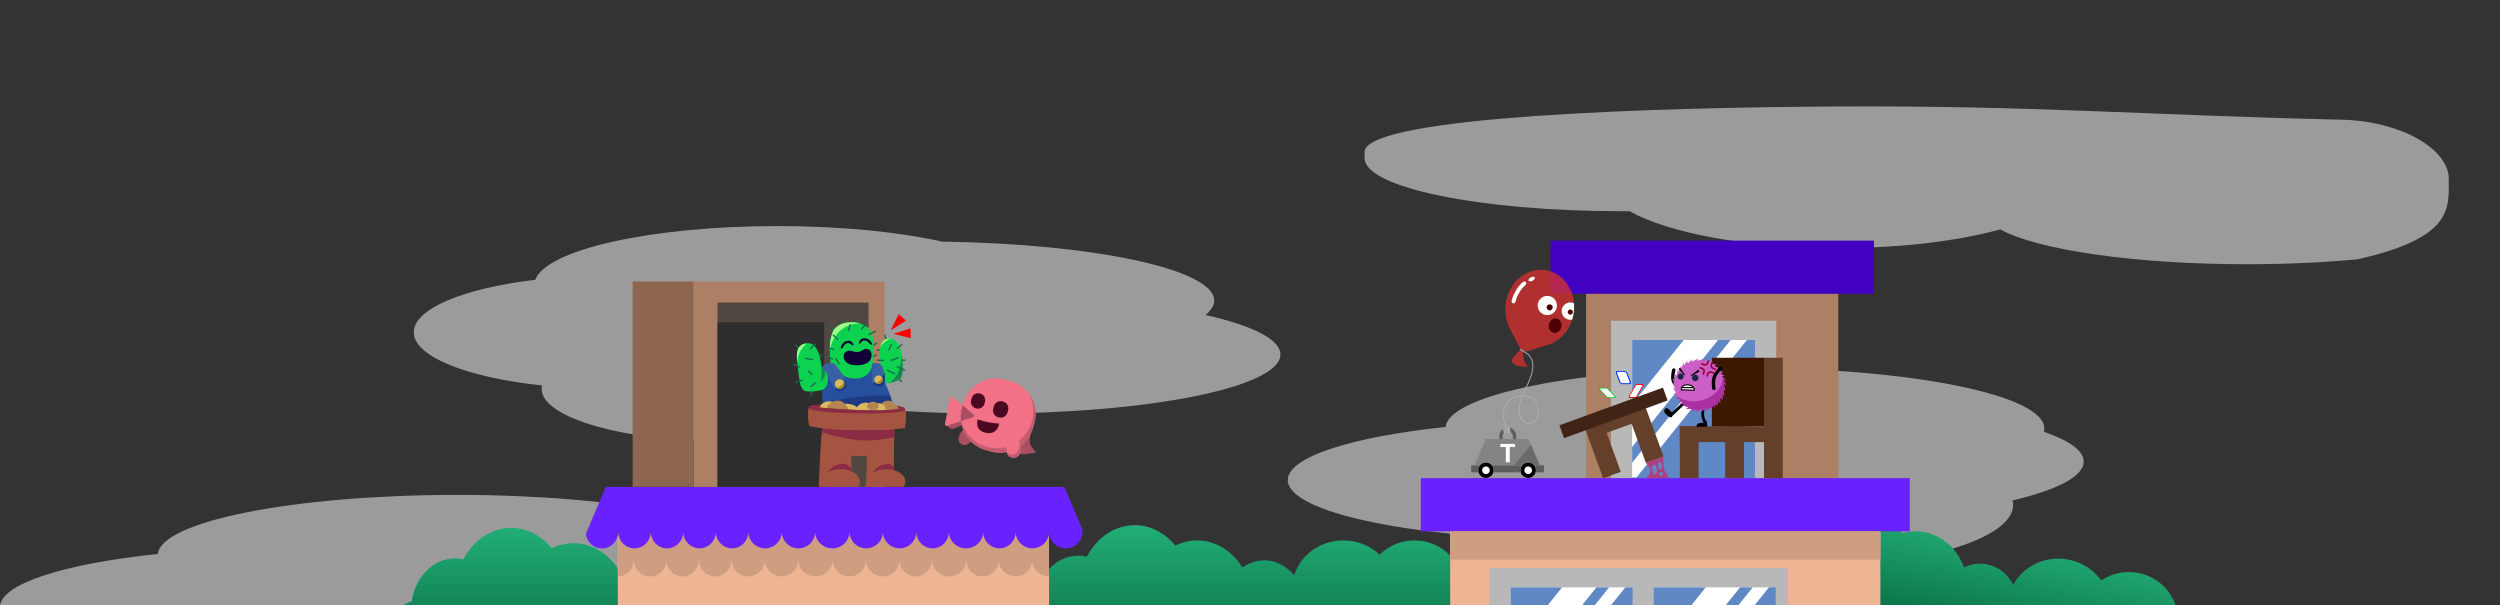<svg width="4441" height="1075" viewBox="0 0 4441 1075" fill="none" xmlns="http://www.w3.org/2000/svg">
<rect x="0" y="0" width="4441" height="1075" fill="#333333" stroke="none"/>
<g clip-path="url(#clip0)">
<path opacity="0.51" d="M801.498 1231.01C833.643 1233.45 866.964 1234.69 900.534 1234.69C926.862 1234.69 953.169 1233.93 978.721 1232.42C1003.63 1230.95 1028.13 1228.76 1051.55 1225.9C1074.52 1223.1 1096.7 1219.63 1117.45 1215.58C1137.99 1211.58 1157.31 1206.98 1174.86 1201.92C1190.98 1197.36 1206.8 1191.83 1222.24 1185.36C1234.74 1180.18 1246.72 1173.82 1258.01 1166.35C1267.91 1159.6 1275.51 1152.54 1280.61 1145.35C1283.08 1141.94 1285.06 1138.2 1286.49 1134.24C1287.8 1130.57 1288.48 1126.7 1288.49 1122.8C1288.49 1120 1288.13 1117.2 1287.44 1114.49C1307.17 1109.86 1325 1104.85 1340.46 1099.61C1356.08 1094.32 1369.47 1088.72 1380.24 1082.97C1391.2 1077.11 1399.61 1071.02 1405.24 1064.85C1407.88 1062.04 1410.06 1058.83 1411.71 1055.35C1413.13 1052.29 1413.88 1048.96 1413.91 1045.59C1413.8 1040.46 1412.15 1035.49 1409.17 1031.31C1406.09 1026.7 1401.44 1022.09 1395.37 1017.61C1383.45 1008.82 1365.84 1000.35 1343.04 992.451C1343.59 990.482 1343.87 988.449 1343.87 986.405C1343.83 982.584 1342.89 978.825 1341.13 975.436C1339.03 971.473 1336.31 967.876 1333.07 964.785C1326.08 957.897 1315.65 951.121 1302.08 944.646C1288.75 938.29 1272.25 932.159 1253.04 926.424C1234.01 920.748 1212.16 915.403 1188.1 910.548C1164.03 905.693 1137.55 901.286 1109.39 897.448C1080.97 893.575 1050.57 890.246 1019.05 887.557C986.944 884.818 953.356 882.715 919.214 881.306C884.174 879.859 848.112 879.126 812.03 879.126C776.424 879.126 740.831 879.84 706.241 881.248C672.535 882.62 639.341 884.669 607.581 887.338C576.403 889.959 546.303 893.204 518.103 896.982C490.171 900.724 463.843 905.025 439.86 909.765C415.877 914.505 394.024 919.723 374.908 925.275C355.612 930.878 338.922 936.873 325.298 943.095C311.433 949.427 300.594 956.061 293.085 962.813C289.613 965.84 286.601 969.358 284.144 973.255C282.097 976.518 280.791 980.191 280.322 984.015C197.309 992.737 127.267 1005.97 77.767 1022.29C52.819 1030.52 33.518 1039.4 20.4 1048.69C6.865 1058.28 0 1068.25 0 1078.33C0.036 1082.09 0.942 1085.8 2.646 1089.15C4.654 1093.04 7.277 1096.59 10.414 1099.65C17.146 1106.44 27.195 1113.12 40.28 1119.5C53.125 1125.77 69.025 1131.81 87.538 1137.47C105.883 1143.07 126.929 1148.34 150.126 1153.12C173.323 1157.91 198.845 1162.26 225.985 1166.04C253.391 1169.86 282.684 1173.14 313.051 1175.79C343.973 1178.49 376.345 1180.57 409.265 1181.96C443.02 1183.38 477.775 1184.11 512.565 1184.11C533.248 1184.11 553.995 1183.85 574.227 1183.35C591.427 1191.04 611.904 1198.13 635.09 1204.4C660.405 1211.13 686.054 1216.54 711.932 1220.6C740.165 1225.14 770.298 1228.64 801.498 1231.01Z" fill="white"/>
<path opacity="0.51" d="M3188.13 1009.15C3154.56 1009.15 3121.24 1007.91 3089.09 1005.47C3057.89 1003.1 3027.76 999.599 2999.53 995.061C2973.65 990.998 2948 985.592 2922.69 978.861C2899.5 972.586 2879.02 965.502 2861.82 957.806C2841.59 958.306 2820.84 958.562 2800.16 958.562C2765.37 958.562 2730.61 957.839 2696.86 956.414C2663.94 955.023 2631.57 952.95 2600.65 950.251C2570.28 947.601 2540.99 944.318 2513.58 940.498C2486.44 936.714 2460.92 932.369 2437.72 927.582C2414.52 922.795 2393.48 917.53 2375.13 911.928C2356.62 906.272 2340.72 900.228 2327.88 893.96C2314.79 887.575 2304.74 880.894 2298.01 874.104C2294.87 871.045 2292.25 867.499 2290.24 863.604C2288.54 860.252 2287.63 856.551 2287.6 852.791C2287.6 842.708 2294.46 832.733 2308 823.145C2321.11 813.856 2340.41 804.976 2365.36 796.75C2414.86 780.431 2484.9 767.194 2567.92 758.472C2568.39 754.648 2569.69 750.975 2571.74 747.712C2574.2 743.815 2577.21 740.297 2580.68 737.27C2588.19 730.518 2599.03 723.884 2612.89 717.552C2626.52 711.33 2643.21 705.335 2662.5 699.732C2681.62 694.18 2703.47 688.962 2727.46 684.222C2751.44 679.482 2777.77 675.181 2805.7 671.439C2833.9 667.661 2864 664.416 2895.18 661.795C2926.94 659.126 2960.13 657.077 2993.84 655.705C3028.43 654.297 3064.02 653.583 3099.62 653.583C3135.71 653.583 3171.77 654.316 3206.81 655.763C3240.95 657.172 3274.54 659.275 3306.64 662.014C3338.17 664.703 3368.56 668.032 3396.98 671.905C3425.15 675.743 3451.63 680.15 3475.69 685.005C3499.76 689.86 3521.61 695.205 3540.64 700.881C3559.84 706.616 3576.34 712.747 3589.67 719.104C3603.25 725.579 3613.67 732.354 3620.66 739.242C3623.91 742.333 3626.63 745.93 3628.72 749.893C3630.49 753.282 3631.43 757.041 3631.47 760.862C3631.46 762.906 3631.18 764.939 3630.63 766.908C3653.43 774.808 3671.04 783.274 3682.97 792.068C3689.04 796.546 3693.68 801.154 3696.77 805.768C3699.74 809.945 3701.39 814.92 3701.5 820.046C3701.48 823.419 3700.73 826.746 3699.3 829.804C3697.66 833.291 3695.47 836.499 3692.83 839.312C3687.21 845.475 3678.8 851.569 3667.83 857.424C3657.06 863.176 3643.68 868.777 3628.05 874.071C3612.6 879.308 3594.76 884.313 3575.04 888.944C3575.73 891.661 3576.08 894.454 3576.09 897.258C3576.07 901.157 3575.4 905.026 3574.09 908.699C3572.65 912.657 3570.67 916.395 3568.21 919.808C3563.11 926.994 3555.51 934.061 3545.6 940.808C3534.32 948.275 3522.34 954.641 3509.83 959.816C3494.39 966.29 3478.57 971.82 3462.46 976.377C3444.91 981.44 3425.59 986.036 3405.04 990.04C3384.29 994.083 3362.12 997.554 3339.14 1000.36C3315.73 1003.21 3291.23 1005.41 3266.32 1006.88C3240.76 1008.38 3214.46 1009.15 3188.13 1009.15ZM1299.41 785.316C1276.53 785.316 1253.66 784.671 1231.45 783.4C1209.81 782.162 1188.51 780.312 1168.16 777.9C1148.18 775.537 1128.91 772.611 1110.88 769.2C1093.03 765.828 1076.24 761.953 1060.98 757.683C1046.99 753.848 1033.25 749.187 1019.81 743.725C1008.97 739.375 998.556 734.011 988.721 727.704C980.116 722.014 973.506 716.058 969.074 710.004C964.529 703.789 962.224 697.395 962.224 690.995C962.227 688.894 962.471 686.799 962.949 684.753C932.113 681.57 901.478 676.669 871.188 670.072C843.518 663.914 819.253 656.62 799.069 648.394C778.622 640.061 762.753 630.929 751.904 621.252C740.69 611.252 735.004 600.793 735.004 590.178C735.004 579.886 740.356 569.735 750.91 560.007C761.126 550.593 776.097 541.67 795.41 533.486C814.457 525.415 837.419 518.186 863.659 512.011C892.413 505.384 921.513 500.365 950.825 496.977C953.269 490.395 958.3 483.849 965.776 477.523C973.089 471.336 982.841 465.275 994.76 459.51C1008.22 453.156 1022.11 447.737 1036.31 443.292C1052.04 438.243 1069.76 433.511 1088.97 429.227C1108.23 424.932 1129.19 421.042 1151.27 417.667C1173.58 414.256 1197.29 411.33 1221.75 408.967C1272.53 404.067 1326.23 401.583 1381.36 401.583C1436.47 401.583 1490.17 404.067 1540.95 408.966C1565.38 411.323 1589.09 414.248 1611.42 417.66C1633.5 421.035 1654.46 424.923 1673.71 429.215C1706.93 429.688 1740.01 430.806 1772.02 432.54C1803.3 434.24 1833.96 436.54 1863.16 439.393C1891.91 442.201 1919.54 445.569 1945.3 449.402C1970.88 453.209 1994.88 457.514 2016.62 462.202C2038.4 466.894 2058.13 472.014 2075.27 477.418C2092.59 482.877 2107.45 488.687 2119.44 494.683C2131.64 500.789 2141.01 507.163 2147.28 513.628C2150.2 516.551 2152.64 519.923 2154.5 523.616C2156.09 526.809 2156.93 530.32 2156.96 533.885C2156.88 538.524 2155.5 543.048 2152.98 546.941C2149.83 551.762 2145.89 556.013 2141.33 559.518C2162.05 564.17 2180.8 569.218 2197.08 574.529C2213.53 579.897 2227.63 585.592 2238.98 591.453C2250.55 597.423 2259.43 603.645 2265.37 609.953C2268.15 612.816 2270.45 616.1 2272.21 619.685C2273.71 622.805 2274.51 626.22 2274.54 629.685C2274.5 633.422 2273.58 637.098 2271.85 640.414C2269.81 644.29 2267.15 647.808 2263.98 650.833C2257.15 657.569 2246.97 664.196 2233.71 670.533C2220.69 676.75 2204.57 682.746 2185.81 688.356C2167.22 693.912 2145.88 699.136 2122.37 703.884C2098.86 708.632 2072.99 712.944 2045.48 716.697C2017.71 720.487 1988.02 723.742 1957.23 726.372C1925.86 729.052 1893.04 731.108 1859.71 732.485C1825.49 733.9 1790.26 734.617 1755.01 734.617C1704.35 734.617 1654.26 733.145 1606.14 730.244C1592.93 738.309 1575.69 745.818 1554.9 752.561C1531.63 759.909 1507.91 765.725 1483.88 769.972C1429.02 780.008 1365.24 785.316 1299.41 785.316Z" fill="white"/>
<path d="M731.632 1068.32C698.464 1078.65 674 1114.39 674 1156.9C674 1207.48 708.637 1248.49 751.363 1248.49C789.622 1248.49 821.399 1215.61 827.622 1172.41C837.562 1169.24 846.708 1163.98 854.441 1156.98C869.957 1168.65 888.368 1175.41 908.111 1175.41C921.547 1175.39 934.796 1172.25 946.811 1166.24C965.04 1188.58 990.604 1202.47 1018.91 1202.47C1049.87 1202.47 1077.55 1185.85 1095.93 1159.74L1099.58 1013.41C1081.33 984.153 1051.99 965.184 1018.91 965.184C1005.47 965.2 992.223 968.34 980.206 974.356C961.981 952.016 936.417 938.126 908.111 938.126C872.23 938.126 840.75 960.448 823.05 994.001C818.081 992.832 812.994 992.243 807.89 992.244C769.632 992.244 737.855 1025.12 731.632 1068.32Z" fill="#22AD76"/>
<path d="M731.632 1068.32C698.464 1078.65 674 1114.39 674 1156.9C674 1207.48 708.637 1248.49 751.363 1248.49C789.622 1248.49 821.399 1215.61 827.622 1172.41C837.562 1169.24 846.708 1163.98 854.441 1156.98C869.957 1168.65 888.368 1175.41 908.111 1175.41C921.547 1175.39 934.796 1172.25 946.811 1166.24C965.04 1188.58 990.604 1202.47 1018.91 1202.47C1049.87 1202.47 1077.55 1185.85 1095.93 1159.74L1099.58 1013.41C1081.33 984.153 1051.99 965.184 1018.91 965.184C1005.47 965.2 992.223 968.34 980.206 974.356C961.981 952.016 936.417 938.126 908.111 938.126C872.23 938.126 840.75 960.448 823.05 994.001C818.081 992.832 812.994 992.243 807.89 992.244C769.632 992.244 737.855 1025.12 731.632 1068.32Z" fill="url(#paint0_linear)"/>
<path d="M3379.16 947.113C3365.45 921.753 3342.94 903.317 3315.14 898.011L3310.39 1129.33C3324.11 1154.7 3346.62 1173.13 3374.42 1178.44C3404.83 1184.24 3435.13 1173.11 3458.09 1150.91C3467.98 1162.85 3481.19 1171.27 3496.59 1174.21C3530.38 1180.65 3563.99 1158.73 3579.12 1123.25C3585.71 1133.77 3594.32 1142.88 3604.44 1150.07C3614.56 1157.26 3626 1162.38 3638.11 1165.13C3650.21 1167.89 3662.74 1168.22 3674.98 1166.12C3687.22 1164.02 3698.92 1159.53 3709.41 1152.9C3722.54 1172.03 3742.7 1185.19 3765.49 1189.5C3813.15 1198.59 3859.12 1167.52 3868.17 1120.1C3877.22 1072.67 3845.93 1026.85 3798.27 1017.76C3775.49 1013.37 3751.9 1018.18 3732.65 1031.13C3718.61 1011.71 3697.64 998.437 3674.08 994.057C3633.57 986.325 3594.42 1005.45 3576.51 1038.58C3566.4 1019.93 3549.83 1006.37 3529.37 1002.46C3515.72 999.929 3501.61 1001.82 3489.1 1007.85C3476.66 975.692 3451.4 951.56 3418.9 945.359C3405.7 942.856 3392.1 943.457 3379.16 947.113Z" fill="url(#paint1_linear)"/>
<path opacity="0.51" d="M3847.31 464.781C3893.76 467.827 3942.3 469.372 3991.6 469.372C4025.93 469.372 4060.18 468.615 4093.4 467.123C4125.71 465.672 4157.34 463.511 4187.41 460.7C4358.66 422.515 4350 369.692 4350 317.645C4350 265.597 4266.77 215.105 4159.5 212.626C3812.27 204.6 3613.11 187.361 3265.79 189.126C2935.53 190.804 2439 206.626 2424 267.626C2424 277.126 2424 279.342 2424 280.977C2424.03 284.326 2424.84 287.623 2426.36 290.609C2428.14 294.078 2430.48 297.236 2433.27 299.963C2439.26 306.012 2448.2 311.96 2459.85 317.645C2471.28 323.225 2485.42 328.609 2501.9 333.645C2518.22 338.633 2536.96 343.325 2557.6 347.586C2578.24 351.847 2600.96 355.717 2625.11 359.086C2649.5 362.49 2675.57 365.411 2702.58 367.77C2730.11 370.174 2758.92 372.022 2788.2 373.26C2818.25 374.529 2849.18 375.173 2880.13 375.173C2885.02 375.173 2889.91 375.157 2894.66 375.126C2929.04 394.55 2981.15 410.937 3045.35 422.515C3077.71 428.351 3112.64 432.866 3149.18 435.934C3186.9 439.101 3226.13 440.706 3265.79 440.706C3293.18 440.706 3320.57 439.929 3347.21 438.406C3373.17 436.922 3398.76 434.703 3423.27 431.812C3447.34 428.973 3470.61 425.459 3492.45 421.364C3514.08 417.31 3534.52 412.645 3553.22 407.499C3569.39 416.438 3592.17 424.814 3620.95 432.399C3649.43 439.906 3683.22 446.493 3721.37 451.974C3760.02 457.527 3802.39 461.836 3847.31 464.781Z" fill="white"/>
<path d="M2461.69 1134.96H2429.34C2425.1 1134.97 2420.89 1134.14 2416.96 1132.51C2413.04 1130.88 2409.47 1128.5 2406.47 1125.49C2405.5 1124.52 2404.59 1123.49 2403.75 1122.4L2415.59 1115.56L2397.07 1104.86C2397.02 1104.12 2397 1103.36 2397 1102.61C2396.99 1098.36 2397.83 1094.15 2399.45 1090.23C2401.08 1086.3 2403.46 1082.73 2406.46 1079.73C2409.47 1076.73 2413.04 1074.34 2416.96 1072.72C2420.89 1071.09 2425.1 1070.26 2429.34 1070.26H2429.35C2433.6 1070.26 2437.81 1071.09 2441.74 1072.72C2445.66 1074.34 2449.23 1076.73 2452.23 1079.73C2455.24 1082.73 2457.62 1086.3 2459.25 1090.23C2460.87 1094.15 2461.7 1098.36 2461.7 1102.61L2461.69 1134.96ZM2438.84 1110.9L2419.95 1112.22L2420.01 1113.1C2420.18 1115.34 2421.17 1117.42 2422.81 1118.95C2424.44 1120.48 2426.6 1121.33 2428.83 1121.34C2429.04 1121.34 2429.25 1121.33 2429.46 1121.31L2429.81 1121.29C2432.38 1121.11 2434.78 1119.91 2436.47 1117.96C2438.16 1116.02 2439.01 1113.48 2438.84 1110.9V1110.9ZM2443.53 1092.05C2442.32 1092.05 2441.14 1092.4 2440.14 1093.07C2439.13 1093.74 2438.35 1094.69 2437.88 1095.81C2437.42 1096.92 2437.3 1098.15 2437.53 1099.33C2437.77 1100.52 2438.35 1101.6 2439.2 1102.46C2440.05 1103.31 2441.14 1103.89 2442.32 1104.13C2443.51 1104.37 2444.73 1104.25 2445.85 1103.79C2446.96 1103.32 2447.92 1102.54 2448.59 1101.54C2449.26 1100.54 2449.62 1099.36 2449.62 1098.15C2449.62 1096.53 2448.97 1094.98 2447.83 1093.84C2446.69 1092.7 2445.14 1092.05 2443.53 1092.05V1092.05ZM2415.93 1092.05C2414.72 1092.05 2413.54 1092.4 2412.53 1093.07C2411.53 1093.74 2410.75 1094.69 2410.28 1095.81C2409.82 1096.92 2409.7 1098.15 2409.93 1099.33C2410.16 1100.52 2410.74 1101.6 2411.6 1102.46C2412.45 1103.31 2413.54 1103.89 2414.72 1104.13C2415.9 1104.37 2417.13 1104.25 2418.25 1103.79C2419.36 1103.32 2420.32 1102.54 2420.99 1101.54C2421.66 1100.54 2422.02 1099.36 2422.02 1098.15C2422.02 1096.53 2421.37 1094.98 2420.23 1093.84C2419.09 1092.69 2417.54 1092.05 2415.92 1092.05H2415.93ZM2390.73 1129.92V1101.2L2397.07 1104.86C2397.51 1111.24 2399.83 1117.34 2403.75 1122.4L2390.73 1129.91V1129.92Z" fill="white"/>
<path d="M1781.62 1151.71C1781.62 1109.2 1806.09 1073.46 1839.25 1063.13C1845.48 1019.93 1877.25 987.05 1915.51 987.05C1920.62 987.049 1925.7 987.638 1930.67 988.807C1948.37 955.254 1979.85 932.932 2015.73 932.932C2044.04 932.932 2069.6 946.822 2087.83 969.162C2099.84 963.146 2113.1 960.006 2126.53 959.99C2159.61 959.99 2188.95 978.959 2207.2 1008.21C2218.36 999.942 2231.86 995.444 2245.75 995.375C2266.58 995.375 2285.39 1005.59 2298.82 1022.01C2310.2 986.118 2345.07 959.99 2386.32 959.99C2410.28 959.876 2433.37 968.986 2450.8 985.432C2467.27 969.1 2489.55 959.953 2512.75 959.992C2561.26 959.992 2600.59 999.132 2600.59 1047.41C2600.59 1095.69 2561.26 1134.83 2512.75 1134.83C2489.55 1134.87 2467.27 1125.72 2450.8 1109.39C2441.73 1117.87 2431.08 1124.48 2419.45 1128.84C2407.83 1133.19 2395.46 1135.21 2383.05 1134.78C2370.64 1134.34 2358.44 1131.46 2347.15 1126.29C2335.86 1121.13 2325.7 1113.79 2317.26 1104.69C2309.05 1142.38 2280.14 1170.22 2245.75 1170.22C2230.06 1170.22 2215.51 1164.42 2203.55 1154.55C2185.17 1180.66 2157.49 1197.28 2126.53 1197.28C2098.23 1197.28 2072.66 1183.38 2054.43 1161.04C2042.42 1167.06 2029.17 1170.2 2015.73 1170.22C1995.99 1170.22 1977.58 1163.46 1962.06 1151.79C1954.33 1158.79 1945.18 1164.05 1935.24 1167.21C1929.02 1210.41 1897.24 1243.29 1858.99 1243.29C1816.26 1243.29 1781.62 1202.29 1781.62 1151.71Z" fill="url(#paint2_linear)"/>
<path d="M1863.5 933.099H1097.45V1145.36H1863.5V933.099Z" fill="#EEB594"/>
<path opacity="0.13" d="M1863.04 1024.11C1855.72 1024.11 1848.65 1021.4 1843.2 1016.51C1837.76 1011.62 1834.31 1004.88 1833.53 997.598C1832.7 1005.14 1829.02 1012.08 1823.24 1016.99C1817.46 1021.9 1810.01 1024.41 1802.44 1024.01C1794.86 1023.6 1787.73 1020.31 1782.5 1014.81C1777.28 1009.31 1774.36 1002.02 1774.34 994.432C1774.34 998.388 1773.56 1002.31 1772.05 1005.96C1770.61 1009.47 1768.5 1012.66 1765.85 1015.37C1763.23 1018.06 1760.12 1020.22 1756.67 1021.71C1753.13 1023.25 1749.3 1024.04 1745.44 1024.04C1741.58 1024.04 1737.75 1023.25 1734.21 1021.71C1730.76 1020.22 1727.65 1018.06 1725.03 1015.37C1722.38 1012.66 1720.27 1009.47 1718.83 1005.96C1717.32 1002.31 1716.54 998.39 1716.54 994.435C1716.54 998.402 1715.72 1002.33 1714.13 1005.96C1712.58 1009.49 1710.37 1012.69 1707.59 1015.37C1704.81 1018.09 1701.52 1020.24 1697.92 1021.71C1690.33 1024.82 1681.83 1024.82 1674.24 1021.71C1670.64 1020.24 1667.36 1018.09 1664.57 1015.37C1661.8 1012.69 1659.58 1009.49 1658.03 1005.96C1656.44 1002.33 1655.62 998.402 1655.62 994.435C1655.62 998.39 1654.84 1002.31 1653.33 1005.96C1651.88 1009.47 1649.78 1012.66 1647.13 1015.37C1644.51 1018.06 1641.39 1020.22 1637.95 1021.71C1634.4 1023.25 1630.58 1024.04 1626.72 1024.04C1622.85 1024.04 1619.03 1023.25 1615.48 1021.71C1612.04 1020.22 1608.92 1018.06 1606.31 1015.37C1603.66 1012.66 1601.55 1009.47 1600.11 1005.96C1598.59 1002.31 1597.82 998.39 1597.81 994.435C1597.77 1002.28 1594.62 1009.78 1589.06 1015.31C1583.5 1020.84 1575.98 1023.94 1568.13 1023.94C1560.29 1023.94 1552.77 1020.84 1547.21 1015.31C1541.65 1009.78 1538.5 1002.28 1538.45 994.435C1538.41 1002.28 1535.26 1009.78 1529.7 1015.31C1524.14 1020.84 1516.62 1023.94 1508.77 1023.94C1500.93 1023.94 1493.41 1020.84 1487.85 1015.31C1482.29 1009.78 1479.14 1002.28 1479.09 994.435C1479.09 998.402 1478.27 1002.33 1476.68 1005.96C1475.14 1009.49 1472.92 1012.69 1470.15 1015.37C1467.36 1018.09 1464.08 1020.24 1460.48 1021.71C1452.89 1024.82 1444.38 1024.82 1436.79 1021.71C1433.19 1020.24 1429.91 1018.09 1427.12 1015.37C1424.35 1012.69 1422.13 1009.49 1420.59 1005.96C1419 1002.33 1418.18 998.402 1418.17 994.435C1418.13 1002.28 1414.98 1009.78 1409.42 1015.31C1403.86 1020.84 1396.34 1023.94 1388.49 1023.94C1380.65 1023.94 1373.13 1020.84 1367.57 1015.31C1362.01 1009.78 1358.86 1002.28 1358.81 994.435C1358.77 1002.28 1355.62 1009.78 1350.06 1015.31C1344.5 1020.84 1336.97 1023.94 1329.13 1023.94C1321.29 1023.94 1313.77 1020.84 1308.21 1015.31C1302.64 1009.78 1299.5 1002.28 1299.45 994.435C1299.45 998.39 1298.67 1002.31 1297.16 1005.96C1295.71 1009.47 1293.61 1012.66 1290.96 1015.37C1288.34 1018.06 1285.23 1020.22 1281.78 1021.71C1278.24 1023.25 1274.41 1024.04 1270.55 1024.04C1266.69 1024.04 1262.86 1023.25 1259.32 1021.71C1255.87 1020.22 1252.75 1018.06 1250.14 1015.37C1247.49 1012.66 1245.38 1009.47 1243.94 1005.96C1242.43 1002.31 1241.65 998.388 1241.65 994.432H1241.5C1241.5 998.388 1240.72 1002.31 1239.21 1005.96C1237.76 1009.47 1235.66 1012.66 1233.01 1015.37C1230.39 1018.06 1227.27 1020.22 1223.83 1021.71C1220.29 1023.25 1216.46 1024.04 1212.6 1024.04C1208.73 1024.04 1204.91 1023.25 1201.37 1021.71C1197.92 1020.22 1194.8 1018.06 1192.19 1015.37C1189.54 1012.66 1187.43 1009.46 1185.99 1005.96C1184.48 1002.3 1183.7 998.387 1183.7 994.432C1183.7 998.388 1182.92 1002.31 1181.41 1005.96C1179.96 1009.47 1177.86 1012.66 1175.21 1015.37C1172.59 1018.06 1169.48 1020.22 1166.03 1021.71C1162.49 1023.25 1158.66 1024.04 1154.8 1024.04C1150.93 1024.04 1147.11 1023.25 1143.57 1021.71C1140.12 1020.22 1137 1018.06 1134.39 1015.37C1131.74 1012.66 1129.63 1009.46 1128.19 1005.96C1126.68 1002.3 1125.9 998.387 1125.9 994.432C1125.91 1002.06 1123.01 1009.4 1117.8 1014.97C1112.7 1020.45 1105.65 1023.7 1098.18 1024.01V919.562H1863.5V1024.11C1863.34 1024.11 1863.19 1024.11 1863.04 1024.11Z" fill="black"/>
<path d="M1069.3 974.266C1065.74 974.271 1062.22 973.6 1058.91 972.289C1055.7 971.016 1052.75 969.173 1050.19 966.85C1044.94 962.073 1041.56 955.583 1040.66 948.543L1076.11 865.012H1890.73L1922.75 940.427C1922.92 941.703 1923.01 942.989 1923.01 944.277L1923.1 944.585H1923.01C1923.01 952.456 1919.89 960.006 1914.32 965.572C1908.76 971.138 1901.21 974.265 1893.33 974.265C1885.46 974.265 1877.91 971.138 1872.35 965.572C1866.78 960.006 1863.65 952.456 1863.65 944.585C1863.61 952.427 1860.46 959.932 1854.9 965.461C1849.34 970.99 1841.82 974.093 1833.97 974.093C1826.13 974.093 1818.61 970.99 1813.05 965.461C1807.49 959.932 1804.34 952.427 1804.29 944.585C1804.28 948.532 1803.5 952.439 1801.98 956.085C1800.53 959.58 1798.43 962.766 1795.78 965.47C1793.17 968.155 1790.05 970.304 1786.61 971.795C1783.07 973.324 1779.25 974.113 1775.4 974.113C1771.54 974.113 1767.72 973.324 1764.18 971.795C1760.74 970.304 1757.63 968.155 1755.01 965.47C1752.36 962.766 1750.26 959.58 1748.81 956.085C1747.29 952.44 1746.51 948.532 1746.5 944.585C1746.48 948.545 1745.65 952.459 1744.06 956.085C1742.51 959.609 1740.29 962.797 1737.52 965.47C1734.74 968.176 1731.46 970.323 1727.86 971.795C1720.28 974.887 1711.79 974.887 1704.21 971.795C1700.62 970.323 1697.34 968.176 1694.55 965.47C1691.78 962.797 1689.56 959.609 1688.01 956.085C1686.42 952.459 1685.59 948.545 1685.58 944.585C1685.56 948.532 1684.78 952.439 1683.26 956.085C1681.81 959.58 1679.71 962.766 1677.06 965.47C1674.45 968.155 1671.33 970.304 1667.89 971.795C1664.35 973.324 1660.53 974.114 1656.68 974.114C1652.82 974.114 1649 973.324 1645.46 971.795C1642.02 970.304 1638.91 968.155 1636.29 965.47C1633.64 962.766 1631.54 959.58 1630.09 956.085C1628.58 952.44 1627.79 948.532 1627.78 944.585C1627.73 952.427 1624.59 959.932 1619.03 965.461C1613.46 970.99 1605.94 974.093 1598.1 974.093C1590.26 974.093 1582.73 970.99 1577.17 965.461C1571.61 959.932 1568.46 952.427 1568.42 944.585C1568.37 952.427 1565.23 959.932 1559.66 965.461C1554.1 970.99 1546.58 974.093 1538.74 974.093C1530.9 974.093 1523.37 970.99 1517.81 965.461C1512.25 959.932 1509.1 952.427 1509.06 944.585C1509.04 948.545 1508.21 952.459 1506.62 956.085C1505.07 959.609 1502.85 962.797 1500.08 965.47C1497.29 968.176 1494.01 970.323 1490.42 971.795C1482.84 974.887 1474.35 974.887 1466.77 971.795C1463.18 970.323 1459.9 968.176 1457.11 965.47C1454.34 962.797 1452.12 959.609 1450.57 956.085C1448.98 952.459 1448.15 948.545 1448.13 944.585C1448.09 952.427 1444.94 959.932 1439.38 965.461C1433.82 970.99 1426.29 974.093 1418.45 974.093C1410.61 974.093 1403.09 970.99 1397.53 965.461C1391.96 959.932 1388.82 952.427 1388.77 944.585C1388.73 952.427 1385.58 959.932 1380.02 965.461C1374.46 970.99 1366.93 974.093 1359.09 974.093C1351.25 974.093 1343.73 970.99 1338.16 965.461C1332.6 959.932 1329.46 952.427 1329.41 944.585C1329.4 948.532 1328.61 952.439 1327.1 956.085C1325.65 959.58 1323.54 962.766 1320.9 965.47C1318.28 968.155 1315.17 970.304 1311.73 971.795C1308.19 973.324 1304.37 974.113 1300.51 974.113C1296.65 974.113 1292.84 973.324 1289.29 971.795C1285.86 970.304 1282.74 968.155 1280.13 965.47C1277.48 962.766 1275.37 959.58 1273.93 956.085C1272.41 952.44 1271.62 948.532 1271.61 944.585C1271.6 948.532 1270.82 952.439 1269.3 956.085C1267.85 959.58 1265.75 962.766 1263.1 965.47C1260.49 968.155 1257.37 970.304 1253.93 971.795C1250.39 973.332 1246.56 974.121 1242.7 974.112C1238.84 974.118 1235.02 973.329 1231.48 971.793C1228.04 970.302 1224.93 968.153 1222.31 965.468C1219.67 962.764 1217.56 959.578 1216.11 956.083C1214.6 952.438 1213.81 948.53 1213.8 944.583C1213.79 948.53 1213 952.437 1211.49 956.083C1210.04 959.578 1207.94 962.764 1205.29 965.468C1202.67 968.153 1199.56 970.302 1196.12 971.793C1192.58 973.329 1188.76 974.118 1184.9 974.112C1181.04 974.118 1177.22 973.329 1173.68 971.793C1170.24 970.302 1167.13 968.153 1164.51 965.468C1161.87 962.764 1159.76 959.578 1158.31 956.083C1156.8 952.438 1156.01 948.53 1156 944.583C1155.99 948.53 1155.2 952.437 1153.69 956.083C1152.24 959.578 1150.14 962.764 1147.49 965.468C1144.87 968.153 1141.76 970.302 1138.32 971.793C1134.78 973.329 1130.96 974.118 1127.1 974.112C1123.25 974.118 1119.43 973.329 1115.89 971.793C1112.45 970.302 1109.33 968.153 1106.72 965.468C1104.07 962.764 1101.97 959.578 1100.52 956.083C1099 952.438 1098.22 948.53 1098.21 944.583C1098.21 948.545 1097.44 952.471 1095.93 956.136C1094.49 959.648 1092.39 962.851 1089.74 965.57C1087.12 968.27 1084 970.431 1080.55 971.931C1077.01 973.477 1073.17 974.272 1069.3 974.266Z" fill="#6A21FF"/>
<path d="M1730.97 763.02C1733 765.199 1734.08 768.094 1733.98 771.07C1733.87 774.046 1732.59 776.858 1730.41 778.888L1721.13 787.542C1718.95 789.572 1716.05 790.654 1713.08 790.549C1710.1 790.444 1707.29 789.162 1705.26 786.984C1701.03 782.448 1702.17 776.391 1705.28 770.836C1708.38 765.281 1718.78 754.253 1718.78 754.253C1718.78 754.253 1729.65 761.605 1730.97 763.02Z" fill="#AA4F62"/>
<path d="M1840.4 803.555C1833.83 805.093 1827.17 806.222 1820.46 806.934C1812.2 807.563 1801.43 804.257 1801.43 804.257C1802.79 802.196 1803.9 799.98 1804.74 797.656C1805.81 794.519 1806.69 791.32 1807.39 788.077C1807.48 787.772 1814.29 784.654 1820.13 780.224C1823.81 777.413 1827.27 774.34 1830.51 771.03C1830.51 771.03 1827.67 783.053 1830.16 789.201C1832.66 795.348 1840.4 803.555 1840.4 803.555Z" fill="#AA4F62"/>
<path d="M1679.38 753.612L1680.31 755.544C1680.31 755.544 1688.33 760.885 1689.8 761.745C1690.14 761.996 1690.53 762.169 1690.95 762.249C1691.36 762.33 1691.79 762.317 1692.2 762.211L1710.39 754.579L1705.68 740.356L1679.38 753.612Z" fill="#AA4F62"/>
<path d="M1785.25 674.18L1794.68 676.708C1810.18 680.866 1823.4 691.013 1831.42 704.916C1839.45 718.819 1841.62 735.34 1837.46 750.845L1835.19 759.331C1831.03 774.837 1820.88 788.056 1806.98 796.08C1793.08 804.105 1776.55 806.277 1761.05 802.12L1751.62 799.592C1736.12 795.435 1722.9 785.289 1714.87 771.386C1706.85 757.482 1704.68 740.961 1708.83 725.455L1711.11 716.968C1715.27 701.462 1725.41 688.244 1739.32 680.219C1753.22 672.195 1769.74 670.022 1785.25 674.18V674.18Z" fill="#F27187"/>
<path d="M1837.48 750.85L1835.2 759.337C1833.15 767.018 1829.6 774.219 1824.77 780.528C1819.93 786.836 1813.89 792.129 1807.01 796.103C1800.12 800.078 1792.52 802.655 1784.63 803.688C1776.75 804.722 1768.74 804.19 1761.06 802.125L1751.63 799.597C1739.34 796.296 1728.4 789.206 1720.36 779.333C1712.33 769.461 1707.6 757.308 1706.86 744.599C1709.85 758.897 1717.56 771.771 1728.76 781.144C1739.96 790.516 1753.99 795.839 1768.59 796.251C1783.19 796.664 1797.5 792.144 1809.22 783.419C1820.93 774.695 1829.36 762.277 1833.14 748.171L1833.4 747.228C1837.81 730.911 1835.65 713.514 1827.38 698.772C1832.81 705.992 1836.56 714.332 1838.36 723.184C1839.27 727.677 1839.66 732.26 1839.53 736.842C1839.4 741.576 1838.71 746.277 1837.48 750.85Z" fill="#C45C6F"/>
<path d="M1703.91 720.534L1705 716.475L1729.22 736.971C1729.48 737.196 1729.68 737.487 1729.8 737.814C1729.91 738.142 1729.94 738.494 1729.87 738.835C1729.8 739.176 1729.65 739.493 1729.42 739.754C1729.19 740.014 1728.9 740.209 1728.57 740.318L1703.14 748.702C1701.17 739.384 1701.43 729.73 1703.91 720.534V720.534Z" fill="#BB586A"/>
<path d="M1680.91 755.779C1680.42 755.679 1679.98 755.393 1679.68 754.978C1679.53 754.764 1679.43 754.521 1679.37 754.265C1679.32 754.008 1679.32 753.743 1679.37 753.486L1688.53 706.34C1688.63 705.831 1688.93 705.381 1689.36 705.09C1689.79 704.8 1690.31 704.692 1690.82 704.79C1691.15 704.854 1691.46 705.002 1691.71 705.22L1705.01 716.477L1703.92 720.535C1701.43 729.73 1701.16 739.387 1703.15 748.704L1681.9 755.713C1681.58 755.82 1681.24 755.843 1680.91 755.779V755.779Z" fill="#F27187"/>
<path d="M1801.02 813.115C1790.91 813.115 1787.91 806.34 1788.11 797.872C1788.3 789.404 1787.02 779.385 1800.09 779.385C1813.16 779.385 1813.94 791.663 1813.78 796.889C1813.63 802.115 1811.14 813.115 1801.02 813.115Z" fill="#F27187"/>
<path d="M1736.82 745.045C1742.94 747.089 1749.17 748.761 1755.49 750.051C1761.87 751.233 1768.31 752.033 1774.78 752.447C1774.78 752.447 1772.46 773.25 1751.25 768.852C1730.04 764.453 1736.82 745.045 1736.82 745.045Z" fill="#4A0920"/>
<path d="M1740.5 698.991L1741.38 699.226C1744.4 700.037 1746.98 702.015 1748.54 704.726C1750.11 707.437 1750.53 710.658 1749.72 713.681L1748.78 717.189C1747.97 720.212 1745.99 722.789 1743.28 724.354C1740.57 725.918 1737.35 726.342 1734.32 725.531L1733.45 725.296C1730.42 724.486 1727.85 722.508 1726.28 719.797C1724.72 717.087 1724.29 713.866 1725.1 710.843L1726.05 707.334C1726.86 704.31 1728.83 701.733 1731.54 700.169C1734.26 698.604 1737.48 698.18 1740.5 698.991V698.991Z" fill="#4A0920"/>
<path d="M1780.9 712.986L1781.84 713.239C1785.09 714.111 1787.86 716.238 1789.55 719.154C1791.23 722.069 1791.68 725.533 1790.81 728.784L1789.8 732.552C1789.37 734.162 1788.63 735.671 1787.61 736.993C1786.6 738.315 1785.33 739.424 1783.89 740.257C1782.44 741.09 1780.85 741.631 1779.2 741.848C1777.55 742.066 1775.87 741.955 1774.26 741.524L1773.31 741.271C1770.06 740.399 1767.29 738.273 1765.61 735.359C1763.93 732.444 1763.47 728.981 1764.34 725.73L1765.35 721.963C1765.78 720.353 1766.53 718.843 1767.54 717.52C1768.56 716.198 1769.82 715.088 1771.26 714.254C1772.71 713.42 1774.3 712.879 1775.95 712.662C1777.61 712.444 1779.29 712.555 1780.9 712.986V712.986Z" fill="#4A0920"/>
<path d="M1797.78 812.841C1795.26 812.483 1792.95 811.254 1791.25 809.369C1789.72 807.487 1788.74 805.218 1788.42 802.813C1789.95 805.382 1792.64 807.023 1796.42 807.69C1800.37 808.389 1803.76 806.971 1806.49 803.478C1808.47 800.771 1809.85 797.67 1810.53 794.384C1811.33 791.032 1811.38 787.548 1810.69 784.174C1813.44 787.941 1813.88 793.166 1813.77 796.887C1813.65 800.399 1812.75 803.841 1811.12 806.956C1810.19 808.692 1808.86 810.184 1807.25 811.308C1805.4 812.524 1803.22 813.151 1801.01 813.108C1799.92 813.112 1798.84 813.023 1797.78 812.841V812.841Z" fill="#C45C6F"/>
<path d="M1680.96 756.064C1680.24 755.871 1679.62 755.42 1679.21 754.797C1678.78 754.145 1678.63 753.351 1678.78 752.587L1687.63 707.098C1687.71 706.694 1687.87 706.311 1688.1 705.972C1688.33 705.633 1688.63 705.347 1688.98 705.13C1689.33 704.911 1689.72 704.765 1690.13 704.703C1690.54 704.641 1690.95 704.663 1691.35 704.768C1691.78 704.882 1692.17 705.09 1692.51 705.375L1710.22 720.281L1708.83 725.455C1706.85 732.805 1706.28 740.464 1707.15 748.026L1682.66 756.013C1682.11 756.195 1681.52 756.213 1680.96 756.064V756.064Z" fill="#F27187"/>
<path d="M1708.83 725.455L1710.22 720.281L1729 736.083C1729.41 736.427 1729.72 736.875 1729.89 737.379C1730.07 737.884 1730.11 738.426 1730.01 738.951C1729.91 739.476 1729.67 739.965 1729.31 740.365C1728.96 740.766 1728.5 741.065 1728 741.231L1707.15 748.026C1706.28 740.463 1706.85 732.805 1708.83 725.455V725.455Z" fill="#AA4F62"/>
<path d="M1232.06 500.248H1571.27V865.011H1232.06V500.248Z" fill="#AD7F65"/>
<path d="M1123.86 500.007H1232.06V864.77H1123.86V500.007Z" fill="#8E654E"/>
<path d="M1542.91 537.491H1274.6V864.768H1542.91V537.491Z" fill="#514741"/>
<path d="M1464.07 572.557H1274.6V864.769H1464.07V572.557Z" fill="#2E2E2E"/>
<path d="M1425.04 623.889L1414.17 611.818C1413.71 611.312 1412.93 611.271 1412.43 611.726C1411.92 612.181 1411.88 612.959 1412.34 613.464L1423.21 625.535C1423.66 626.041 1424.44 626.081 1424.95 625.627C1425.45 625.172 1425.49 624.394 1425.04 623.889Z" fill="#1B684F"/>
<path d="M1548.44 616.022L1558.13 610.654C1558.72 610.324 1558.94 609.575 1558.61 608.98C1558.28 608.386 1557.53 608.171 1556.93 608.501L1547.25 613.869C1546.65 614.198 1546.44 614.948 1546.77 615.542C1547.1 616.137 1547.85 616.352 1548.44 616.022Z" fill="#1B684F"/>
<path d="M1570.48 595.945L1573.9 606.471C1574.11 607.118 1574.81 607.472 1575.45 607.262C1576.1 607.052 1576.45 606.357 1576.24 605.711L1572.82 595.185C1572.61 594.538 1571.92 594.185 1571.27 594.395C1570.63 594.605 1570.27 595.299 1570.48 595.945Z" fill="#1B684F"/>
<path d="M1596.34 640.785L1607.4 641.171C1608.08 641.195 1608.65 640.663 1608.67 639.984C1608.7 639.305 1608.17 638.735 1607.49 638.711L1596.42 638.325C1595.74 638.301 1595.17 638.833 1595.15 639.512C1595.13 640.191 1595.66 640.761 1596.34 640.785Z" fill="#1B684F"/>
<path d="M1591.75 672.032L1600.82 678.385C1601.37 678.776 1602.14 678.641 1602.53 678.084C1602.92 677.528 1602.79 676.76 1602.23 676.37L1593.17 670.017C1592.61 669.627 1591.84 669.761 1591.45 670.318C1591.06 670.875 1591.2 671.642 1591.75 672.032Z" fill="#1B684F"/>
<path d="M1557.73 623.065L1568.79 623.451C1569.47 623.475 1570.04 622.943 1570.06 622.264C1570.08 621.585 1569.55 621.015 1568.87 620.991L1557.81 620.605C1557.13 620.581 1556.56 621.113 1556.54 621.792C1556.51 622.471 1557.05 623.041 1557.73 623.065Z" fill="#1B684F"/>
<path d="M1547.4 636.619L1557.17 631.423C1557.77 631.104 1558 630.359 1557.68 629.759C1557.36 629.158 1556.61 628.931 1556.01 629.25L1546.24 634.446C1545.64 634.765 1545.41 635.51 1545.73 636.11C1546.05 636.71 1546.8 636.938 1547.4 636.619Z" fill="#1B684F"/>
<path d="M1474.98 582.4L1484.36 588.265C1484.94 588.625 1485.7 588.45 1486.06 587.873C1486.42 587.297 1486.24 586.538 1485.67 586.178L1476.28 580.312C1475.7 579.952 1474.95 580.127 1474.58 580.704C1474.22 581.28 1474.4 582.039 1474.98 582.4Z" fill="#1B684F"/>
<path d="M1467.87 606.118L1478.39 609.538C1479.04 609.748 1479.73 609.394 1479.94 608.748C1480.15 608.101 1479.8 607.407 1479.15 607.197L1468.63 603.777C1467.98 603.567 1467.29 603.921 1467.08 604.567C1466.87 605.213 1467.22 605.908 1467.87 606.118Z" fill="#1B684F"/>
<path d="M1499.28 567.261L1495.49 577.661C1495.26 578.3 1495.59 579.006 1496.23 579.239C1496.87 579.471 1497.58 579.142 1497.81 578.503L1501.59 568.102C1501.83 567.463 1501.5 566.757 1500.86 566.525C1500.22 566.292 1499.51 566.622 1499.28 567.261Z" fill="#1B684F"/>
<path d="M1524.95 565.536L1519.25 575.023C1518.9 575.605 1519.09 576.362 1519.67 576.712C1520.25 577.062 1521.01 576.873 1521.36 576.29L1527.06 566.803C1527.41 566.22 1527.22 565.464 1526.64 565.114C1526.06 564.764 1525.3 564.953 1524.95 565.536Z" fill="#1B684F"/>
<path d="M1441.4 703.164L1446.15 687.636C1446.35 686.986 1445.98 686.298 1445.33 686.1C1444.68 685.901 1443.99 686.267 1443.79 686.917L1439.05 702.446C1438.85 703.095 1439.22 703.783 1439.87 703.982C1440.52 704.18 1441.21 703.814 1441.4 703.164Z" fill="#1B684F"/>
<path d="M1449.65 642.668L1460.93 630.989C1461.41 630.5 1461.39 629.721 1460.91 629.249C1460.42 628.776 1459.64 628.79 1459.16 629.279L1447.88 640.957C1447.4 641.446 1447.42 642.225 1447.91 642.698C1448.39 643.17 1449.17 643.157 1449.65 642.668Z" fill="#1B684F"/>
<path d="M1437.71 721.492C1437.71 721.492 1458.05 715.332 1522.43 715.656C1586.81 715.98 1606.3 723.906 1606.3 723.906L1596.94 735.247L1472.31 729.031L1437.71 721.492Z" fill="#8B2B44"/>
<path d="M1434.63 609.691C1456.49 607.571 1459.42 653.082 1459.42 653.082L1476.12 648.582C1474.41 637.458 1473.77 626.196 1474.19 614.95C1475.02 597.583 1480.25 587.383 1480.25 587.383C1480.25 587.383 1487.7 572.496 1512.51 572.496C1537.32 572.496 1544.76 586.004 1544.76 586.004C1544.76 586.004 1551.66 593.447 1551.38 612.192C1551.1 630.937 1550 645.273 1550 645.273L1564.36 648.581C1564.36 648.581 1554.71 601.981 1579.52 601.432C1604.33 600.883 1603.23 645.273 1603.23 645.273C1603.23 645.273 1605.99 668.973 1597.44 674.209C1588.9 679.445 1574.29 681.386 1574.29 681.386H1483.29L1463.45 692.137C1463.45 692.137 1432.01 699.855 1426.5 692.137C1420.99 684.419 1420.92 682.277 1417.5 655.363C1414.08 628.449 1412.77 611.812 1434.63 609.691Z" fill="#0DD24F"/>
<path opacity="0.7" d="M1596.28 659.661C1600.08 650.269 1601.39 636.48 1601.84 628.497C1602.8 634.037 1603.27 639.652 1603.24 645.275C1603.24 645.275 1605.99 668.975 1597.45 674.211C1592.34 677.344 1585.06 679.297 1580.03 680.359C1584.11 677.126 1592.16 669.797 1596.28 659.661Z" fill="#1B684F"/>
<path opacity="0.7" d="M1459.41 665.803C1459.71 661.562 1459.71 657.307 1459.41 653.066V653.066C1459.41 653.08 1459.41 653.086 1459.41 653.086L1462.26 652.316C1464.62 655.776 1467.31 662.151 1465.22 667.866C1465.23 667.857 1465.26 667.866 1465.22 667.981C1461.21 677.262 1457.77 678.036 1457.77 678.036C1458.54 673.991 1459.09 669.907 1459.41 665.803V665.803Z" fill="#1B684F"/>
<path d="M1463.44 724.936C1463.44 724.936 1458.73 706.149 1461.22 692.641C1461.22 692.641 1471.72 688.225 1470.87 672.533C1470.03 656.841 1459.41 653.033 1459.41 653.033L1477.16 648.018C1477.16 648.018 1491.83 658.911 1495.1 664.25C1498.38 669.589 1511.86 673.12 1521.64 672.534C1549.29 670.88 1550.02 645.169 1550.02 645.169L1564.34 648.555L1571.54 678.892C1571.54 678.892 1583.61 703.703 1584.23 715.005C1584.85 726.307 1584.5 724.936 1463.44 724.936Z" fill="#26509D"/>
<path d="M1539.76 830.856C1540.22 818.838 1539.76 809.322 1539.76 809.322C1536.84 810.116 1533.82 810.465 1530.8 810.359C1524.83 810.359 1512.43 809.322 1512.43 809.322V837.002C1514.21 837.777 1515.92 838.697 1517.55 839.752C1520.44 841.565 1522.92 843.963 1524.83 846.793C1526.54 849.344 1527.47 852.342 1527.49 855.415C1527.46 858.79 1526.35 862.065 1524.33 864.767H1467.36L1454.39 864.795C1454.39 864.795 1455.66 828.425 1457.29 801.847C1458.93 775.269 1460.83 758.338 1460.83 758.338L1588.7 760.417L1587.57 835.024C1591.36 836.045 1594.97 837.639 1598.27 839.752C1601.17 841.563 1603.65 843.962 1605.55 846.793C1607.27 849.343 1608.2 852.342 1608.22 855.416C1608.19 858.791 1607.08 862.066 1605.06 864.768H1550.46L1537.46 864.8C1537.46 864.8 1539.29 842.875 1539.76 830.856Z" fill="#A45441"/>
<path d="M1538.32 782.504H1537.81H1537.3C1524.53 782.404 1508.78 780.268 1490.48 776.163C1476 772.914 1464.25 769.382 1459.87 768.014C1460.11 765.362 1460.35 762.891 1460.58 760.668H1460.82C1479.48 762.889 1501.89 764.014 1527.43 764.014C1552.46 764.014 1573.07 763.453 1588.67 762.345L1588.46 776.593C1568.53 780.516 1551.67 782.504 1538.32 782.504Z" fill="#8B2B44"/>
<path d="M1465.03 724.938L1472.44 712.786C1472.44 712.786 1501.96 707.077 1531.49 704.141C1548.09 702.483 1564.81 702.1 1581.47 702.995C1582.87 706.873 1583.79 710.905 1584.23 715.005C1584.73 724.105 1584.59 724.99 1521.47 724.99C1506.48 724.991 1487.96 724.941 1465.03 724.938Z" fill="#1E3982"/>
<path d="M1574.26 712.04C1567.45 713.488 1562.89 719.128 1564.06 724.636C1565.23 730.144 1571.69 733.445 1578.5 731.997C1585.31 730.548 1589.88 724.908 1588.7 719.4C1587.53 713.892 1581.06 710.593 1574.26 712.04Z" fill="#B48451"/>
<path d="M1581.88 719.009C1575.07 720.457 1570.5 726.098 1571.67 731.606C1572.85 737.114 1579.31 740.415 1586.12 738.967C1592.93 737.518 1597.49 731.878 1596.32 726.37C1595.15 720.862 1588.68 717.562 1581.88 719.009Z" fill="#B48451"/>
<path d="M1558.07 716.709C1551.26 718.157 1546.7 723.797 1547.87 729.306C1549.04 734.814 1555.5 738.115 1562.32 736.666C1569.13 735.217 1573.69 729.578 1572.52 724.07C1571.35 718.562 1564.88 715.262 1558.07 716.709Z" fill="#DABA5F"/>
<path d="M1533.93 715.707C1525.5 717.499 1519.79 724.207 1521.17 730.687C1522.55 737.168 1530.49 740.98 1538.93 739.186C1547.36 737.393 1553.06 730.686 1551.69 724.206C1550.31 717.725 1542.36 713.915 1533.93 715.707Z" fill="#DABA5F"/>
<path d="M1504.71 717.327C1492.83 716.914 1483.02 721.949 1482.79 728.57C1482.56 735.191 1492 740.904 1503.88 741.318C1515.75 741.731 1525.57 736.696 1525.8 730.075C1526.03 723.454 1516.59 717.741 1504.71 717.327Z" fill="#DABA5F"/>
<path d="M1473.54 712.997C1464.46 712.681 1456.91 717.795 1456.68 724.416C1456.45 731.037 1463.62 736.672 1472.71 736.988C1481.79 737.304 1489.34 732.19 1489.57 725.569C1489.8 718.948 1482.62 713.314 1473.54 712.997Z" fill="#DABA5F"/>
<path d="M1550.07 713.606C1544.44 713.901 1540.07 717.629 1540.29 721.929C1540.52 726.23 1545.26 729.478 1550.89 729.182C1556.52 728.887 1560.89 725.16 1560.66 720.859C1560.44 716.559 1555.69 713.31 1550.07 713.606Z" fill="#B48451"/>
<path d="M1487.78 711.552C1479.21 711.254 1470.45 720.177 1470.45 720.177C1470.45 720.177 1461.22 735.013 1469.78 735.311C1475.94 735.526 1506.16 739.134 1509 735.669C1509.8 734.711 1508.71 726.693 1503.4 720.667C1498.09 714.64 1496.34 711.85 1487.78 711.552Z" fill="#B48451"/>
<path d="M1437.73 721.456C1437.73 721.456 1435.04 726.574 1435.3 738.426C1435.57 750.278 1437.73 756.743 1437.73 756.743C1437.73 756.743 1463.05 764.016 1527.43 764.016C1591.81 764.016 1607.43 760.245 1607.43 760.245C1607.43 760.245 1609.05 753.781 1609.32 740.851C1609.59 727.921 1606.35 723.881 1606.35 723.881C1606.35 723.881 1593.96 730.881 1527.43 728.46C1460.89 726.039 1437.73 721.456 1437.73 721.456Z" fill="#A45441"/>
<path d="M1524.92 734.254C1455.87 733.308 1439.41 728.386 1436.55 724.939C1436.82 723.754 1437.21 722.599 1437.71 721.491L1437.8 721.467C1439.18 721.732 1462.92 726.108 1527.43 728.459C1591.57 730.797 1605.39 724.371 1606.3 723.906H1606.3L1606.4 723.952C1607.28 725.377 1607.89 726.943 1608.22 728.58C1604.49 731.373 1589.59 734.38 1542.71 734.38C1537.22 734.382 1531.31 734.342 1524.92 734.254Z" fill="#8B2B44"/>
<path d="M1513.44 648.085C1504.93 646.785 1499.26 639.728 1498.97 636.556C1498.68 633.384 1497.72 626.169 1505.24 623.701C1509.39 622.337 1512.26 623.245 1515.42 624.146C1518.36 625.143 1521.48 625.482 1524.56 625.14C1533.06 624.077 1533.54 618.298 1540.85 620C1548.16 621.702 1548.11 627.961 1548.27 630.964C1548.23 634.13 1547.27 637.216 1545.51 639.847C1543.75 642.479 1541.26 644.542 1538.35 645.787C1533.37 647.858 1528.03 648.898 1522.64 648.846C1519.56 648.826 1516.49 648.571 1513.44 648.085V648.085ZM1493.67 617.049C1494.18 614.408 1495.43 611.962 1497.25 609.989C1500.05 606.844 1502.92 605.315 1507.9 605.389C1512.87 605.463 1515.31 610.529 1515.85 611.437C1516.39 612.345 1515.31 614.761 1513.28 613.07C1511.24 611.379 1509.85 608.696 1504.88 609.718C1499.9 610.74 1497.83 616.781 1496.59 618.39C1496.42 618.629 1496.2 618.825 1495.94 618.963C1495.68 619.101 1495.4 619.177 1495.11 619.185C1494.85 619.186 1494.6 619.124 1494.38 619.004C1494.15 618.885 1493.96 618.712 1493.82 618.5C1493.68 618.289 1493.59 618.046 1493.56 617.793C1493.54 617.54 1493.58 617.284 1493.67 617.049V617.049ZM1546.03 611.944C1544.53 610.575 1541.45 604.99 1536.37 604.86C1531.29 604.73 1530.39 607.607 1528.67 609.633C1526.96 611.659 1525.49 609.465 1525.86 608.475C1526.24 607.485 1527.76 602.075 1532.65 601.126C1537.54 600.177 1540.63 601.178 1543.92 603.78C1546.07 605.404 1547.71 607.597 1548.67 610.11C1548.82 610.347 1548.9 610.619 1548.91 610.899C1548.92 611.178 1548.85 611.455 1548.71 611.699C1548.58 611.942 1548.38 612.145 1548.13 612.284C1547.89 612.423 1547.61 612.494 1547.33 612.489C1546.84 612.479 1546.38 612.284 1546.02 611.943L1546.03 611.944Z" fill="#130037"/>
<path d="M1459.42 653.05C1462.69 654.807 1465.47 657.356 1467.5 660.465C1470.36 666.613 1476.75 678.029 1481 688.265C1485.25 698.501 1498.1 692.514 1498.1 692.514C1498.1 692.514 1506.68 689.896 1503.08 677.976C1499.48 666.056 1482.81 646.322 1482.81 646.322C1482.81 646.322 1478.19 644.077 1470.2 645.869C1462.2 647.661 1459.42 653.05 1459.42 653.05Z" fill="#3B61A5"/>
<path d="M1550.23 645.177C1550.23 645.177 1548.1 668.889 1549.22 677.859C1550.33 686.829 1561.36 687.145 1561.36 687.145C1561.36 687.145 1569.68 687.681 1571.68 676.354C1573.67 665.027 1567.69 648.034 1562.14 645.913C1556.6 643.792 1550.23 645.177 1550.23 645.177Z" fill="#3B61A5"/>
<path d="M1481.52 689.359C1482.84 690.028 1487.06 691.385 1494.24 686.675C1498.95 683.587 1500.61 677.824 1501.14 673.113C1501.91 674.681 1502.56 676.306 1503.08 677.973C1506.68 689.892 1498.1 692.511 1498.1 692.511C1495.62 693.588 1492.96 694.178 1490.26 694.248C1487.03 694.248 1483.58 693.179 1481.52 689.359ZM1561.36 687.144C1561.36 687.144 1552.58 686.89 1549.9 680.467C1552.05 680.753 1554.24 680.6 1556.33 680.017C1558.42 679.433 1560.38 678.431 1562.07 677.072C1566.87 673.09 1569.69 664.872 1570.75 661.225C1572.06 666.156 1572.37 671.299 1571.68 676.353C1569.85 686.703 1562.75 687.153 1561.54 687.153C1561.42 687.15 1561.36 687.144 1561.36 687.144Z" fill="#1E3982"/>
<path d="M1483.19 682.15C1483.19 680.495 1483.69 678.877 1484.61 677.5C1485.52 676.124 1486.83 675.051 1488.36 674.418C1489.89 673.784 1491.57 673.619 1493.2 673.942C1494.82 674.265 1496.31 675.062 1497.48 676.232C1498.65 677.402 1499.45 678.894 1499.77 680.517C1500.1 682.141 1499.93 683.823 1499.3 685.353C1498.66 686.882 1497.59 688.189 1496.21 689.108C1494.84 690.028 1493.22 690.519 1491.56 690.519C1490.46 690.519 1489.38 690.303 1488.36 689.882C1487.35 689.462 1486.42 688.845 1485.65 688.068C1484.87 687.291 1484.25 686.368 1483.83 685.353C1483.41 684.337 1483.19 683.249 1483.19 682.15V682.15ZM1553.09 674.276C1553.09 672.816 1553.53 671.388 1554.34 670.174C1555.15 668.96 1556.3 668.014 1557.65 667.455C1559 666.896 1560.49 666.75 1561.92 667.035C1563.35 667.319 1564.67 668.022 1565.7 669.055C1566.73 670.087 1567.43 671.403 1567.72 672.835C1568 674.267 1567.86 675.751 1567.3 677.1C1566.74 678.45 1565.79 679.603 1564.58 680.414C1563.37 681.225 1561.94 681.659 1560.48 681.659C1558.52 681.659 1556.64 680.881 1555.26 679.496C1553.87 678.112 1553.1 676.234 1553.09 674.276V674.276Z" fill="#DABA5F"/>
<path d="M1550.29 839.723C1551.7 837.465 1555.59 831.861 1561.05 828.59C1564.93 826.266 1571.96 824.429 1578.13 824.122C1578.21 824.122 1578.29 824.116 1578.37 824.116C1581.14 824.116 1584.17 826.477 1587.63 831.334L1587.57 835.024C1587.73 835.067 1587.9 835.116 1588.07 835.166C1583.58 833.885 1578.93 833.245 1574.26 833.266C1565.21 833.265 1556.7 835.558 1550.29 839.723ZM1470.61 839.069C1472.92 835.816 1477.61 829.959 1483.01 827.254C1486.92 825.297 1493.39 823.856 1499.48 823.579C1499.55 823.579 1499.62 823.579 1499.68 823.579C1503.77 823.579 1509.43 829.053 1512.43 832.317V837.002C1506.46 834.477 1500.02 833.205 1493.53 833.265C1485.01 833.265 1476.87 835.326 1470.61 839.069Z" fill="#8B2B44"/>
<path d="M1433.24 609.851C1428.88 613.837 1423.02 620.108 1420.03 627.274C1417.87 632.694 1416.58 638.42 1416.2 644.243C1414.24 624.416 1415.88 612.135 1433.24 609.851ZM1474.19 614.951C1475.02 597.582 1480.26 587.384 1480.26 587.384C1480.26 587.384 1487.7 572.498 1512.51 572.498C1517.85 572.432 1523.17 573.171 1528.29 574.691C1525.19 574.527 1508.16 574.237 1493.62 586.391C1478.87 598.717 1474.63 618.161 1474.04 621.261C1474.04 619.192 1474.09 617.08 1474.19 614.952V614.951ZM1579.53 601.434C1580.68 601.405 1581.83 601.482 1582.97 601.663C1581.51 601.925 1576.82 603.09 1571.32 607.763C1565.26 612.914 1563.59 618.106 1563.35 618.97C1564.97 609.64 1569.35 601.661 1579.53 601.434Z" fill="#9EFF87"/>
<path d="M1486.45 688.778C1488.89 688.163 1491.19 687.116 1493.26 685.688C1495.92 683.832 1497.89 681.143 1498.86 678.044C1499.81 679.726 1500.15 681.685 1499.82 683.588C1499.49 685.491 1498.51 687.222 1497.05 688.486C1495.59 689.749 1493.73 690.469 1491.8 690.522C1489.87 690.576 1487.98 689.959 1486.45 688.778V688.778ZM1555.97 680.124C1558.21 679.591 1560.3 678.548 1562.07 677.075C1564.08 675.277 1565.73 673.122 1566.95 670.718C1567.56 671.843 1567.88 673.108 1567.86 674.391C1567.84 675.674 1567.48 676.929 1566.83 678.033C1566.18 679.137 1565.25 680.052 1564.13 680.688C1563.02 681.324 1561.76 681.658 1560.47 681.659C1558.84 681.662 1557.26 681.122 1555.97 680.124V680.124Z" fill="#B28B1A"/>
<path d="M1439.72 687.218C1439.62 687.089 1439.55 686.942 1439.51 686.786C1439.47 686.629 1439.46 686.466 1439.49 686.306C1439.51 686.146 1439.56 685.992 1439.64 685.853C1439.73 685.714 1439.83 685.592 1439.96 685.495L1448.16 679.316C1448.43 679.128 1448.75 679.05 1449.07 679.098C1449.39 679.147 1449.67 679.318 1449.87 679.575C1450.06 679.832 1450.14 680.154 1450.1 680.473C1450.06 680.793 1449.9 681.083 1449.64 681.282L1441.44 687.461C1441.32 687.558 1441.17 687.629 1441.01 687.669C1440.86 687.71 1440.69 687.719 1440.53 687.697C1440.37 687.674 1440.22 687.62 1440.08 687.538C1439.94 687.456 1439.82 687.347 1439.72 687.218H1439.72ZM1412.43 679.56C1412.34 679.248 1412.37 678.911 1412.52 678.622C1412.68 678.334 1412.94 678.119 1413.25 678.023L1425.02 674.423C1425.33 674.334 1425.66 674.37 1425.94 674.524C1426.23 674.678 1426.44 674.937 1426.53 675.246C1426.63 675.555 1426.6 675.888 1426.45 676.175C1426.3 676.461 1426.04 676.677 1425.74 676.777L1413.97 680.377C1413.81 680.424 1413.65 680.441 1413.49 680.426C1413.33 680.41 1413.17 680.363 1413.03 680.287C1412.89 680.212 1412.76 680.108 1412.66 679.984C1412.56 679.859 1412.48 679.716 1412.43 679.561L1412.43 679.56ZM1441.34 666.042L1434.91 659.827C1434.68 659.598 1434.56 659.29 1434.55 658.97C1434.55 658.649 1434.68 658.341 1434.9 658.11C1435.12 657.879 1435.43 657.745 1435.75 657.735C1436.07 657.725 1436.38 657.841 1436.62 658.057L1443.05 664.272C1443.18 664.383 1443.27 664.517 1443.34 664.667C1443.41 664.816 1443.45 664.978 1443.45 665.142C1443.46 665.307 1443.43 665.47 1443.37 665.624C1443.31 665.777 1443.22 665.917 1443.11 666.035C1442.99 666.154 1442.86 666.248 1442.71 666.312C1442.55 666.377 1442.39 666.411 1442.23 666.411C1442.06 666.412 1441.9 666.379 1441.75 666.316C1441.6 666.253 1441.46 666.159 1441.34 666.042V666.042ZM1588.57 665.048L1575.74 658.79C1575.6 658.719 1575.47 658.621 1575.36 658.5C1575.25 658.379 1575.17 658.238 1575.12 658.085C1575.07 657.932 1575.04 657.771 1575.05 657.609C1575.06 657.448 1575.1 657.29 1575.17 657.145C1575.25 657 1575.34 656.87 1575.47 656.763C1575.59 656.656 1575.73 656.573 1575.88 656.521C1576.03 656.468 1576.19 656.446 1576.36 656.456C1576.52 656.466 1576.67 656.507 1576.82 656.578L1589.65 662.836C1589.8 662.904 1589.93 663.002 1590.05 663.123C1590.16 663.243 1590.24 663.385 1590.3 663.54C1590.35 663.695 1590.38 663.859 1590.37 664.023C1590.36 664.188 1590.32 664.348 1590.25 664.496C1590.17 664.644 1590.07 664.776 1589.95 664.884C1589.83 664.992 1589.68 665.074 1589.53 665.125C1589.37 665.177 1589.2 665.197 1589.04 665.183C1588.88 665.17 1588.72 665.124 1588.57 665.048V665.048ZM1606.07 658.629L1593.24 652.371C1593.1 652.3 1592.97 652.201 1592.86 652.08C1592.75 651.959 1592.67 651.818 1592.62 651.666C1592.57 651.513 1592.54 651.351 1592.55 651.19C1592.56 651.029 1592.61 650.871 1592.68 650.726C1592.75 650.581 1592.85 650.451 1592.97 650.344C1593.09 650.237 1593.23 650.155 1593.38 650.102C1593.53 650.05 1593.7 650.028 1593.86 650.038C1594.02 650.048 1594.18 650.089 1594.32 650.16L1607.15 656.417C1607.3 656.485 1607.44 656.583 1607.55 656.704C1607.66 656.824 1607.74 656.966 1607.8 657.121C1607.85 657.276 1607.88 657.44 1607.87 657.604C1607.86 657.769 1607.82 657.929 1607.75 658.077C1607.68 658.225 1607.57 658.357 1607.45 658.465C1607.33 658.573 1607.18 658.655 1607.03 658.706C1606.87 658.758 1606.71 658.778 1606.54 658.764C1606.38 658.751 1606.22 658.705 1606.07 658.629H1606.07ZM1419.83 653.047L1409.48 648.442C1409.19 648.309 1408.95 648.064 1408.84 647.759C1408.72 647.455 1408.73 647.116 1408.86 646.818C1408.99 646.52 1409.24 646.287 1409.54 646.17C1409.85 646.053 1410.19 646.061 1410.48 646.194L1420.83 650.794C1420.97 650.86 1421.11 650.954 1421.22 651.071C1421.33 651.188 1421.42 651.326 1421.48 651.477C1421.53 651.628 1421.56 651.788 1421.56 651.95C1421.55 652.111 1421.52 652.27 1421.45 652.418C1421.39 652.566 1421.29 652.699 1421.17 652.81C1421.06 652.921 1420.92 653.008 1420.77 653.066C1420.62 653.124 1420.46 653.152 1420.3 653.148C1420.13 653.144 1419.97 653.108 1419.83 653.042V653.047ZM1489.61 646.999L1483.74 637.612C1483.59 637.336 1483.55 637.012 1483.63 636.706C1483.7 636.401 1483.9 636.137 1484.17 635.971C1484.43 635.804 1484.76 635.746 1485.06 635.81C1485.37 635.873 1485.65 636.053 1485.83 636.312L1491.69 645.699C1491.79 645.836 1491.85 645.991 1491.89 646.155C1491.92 646.318 1491.92 646.487 1491.89 646.65C1491.85 646.814 1491.79 646.969 1491.69 647.106C1491.6 647.243 1491.48 647.359 1491.33 647.447C1491.19 647.536 1491.03 647.594 1490.87 647.619C1490.7 647.645 1490.54 647.636 1490.37 647.594C1490.21 647.552 1490.06 647.478 1489.93 647.375C1489.8 647.273 1489.69 647.145 1489.61 646.999V646.999ZM1581.48 640.912C1581.36 640.61 1581.37 640.271 1581.49 639.971C1581.62 639.672 1581.86 639.434 1582.16 639.312L1595.4 633.964C1595.55 633.899 1595.71 633.864 1595.88 633.862C1596.04 633.861 1596.2 633.892 1596.36 633.954C1596.51 634.017 1596.65 634.109 1596.76 634.225C1596.88 634.342 1596.97 634.48 1597.03 634.632C1597.09 634.785 1597.12 634.948 1597.12 635.112C1597.12 635.276 1597.08 635.438 1597.02 635.589C1596.95 635.739 1596.86 635.875 1596.74 635.988C1596.62 636.1 1596.48 636.188 1596.32 636.246L1583.09 641.593C1582.94 641.653 1582.78 641.684 1582.62 641.682C1582.45 641.681 1582.29 641.648 1582.15 641.584C1582 641.521 1581.86 641.43 1581.75 641.314C1581.64 641.199 1581.55 641.063 1581.49 640.913L1581.48 640.912ZM1568.95 641.589L1558.62 641.048C1558.3 641.024 1558 640.876 1557.79 640.634C1557.58 640.392 1557.47 640.077 1557.48 639.755C1557.5 639.433 1557.64 639.131 1557.88 638.913C1558.12 638.695 1558.43 638.579 1558.75 638.59L1569.08 639.131C1569.4 639.149 1569.7 639.291 1569.91 639.526C1570.13 639.762 1570.25 640.072 1570.24 640.392C1570.23 640.712 1570.1 641.016 1569.87 641.24C1569.64 641.463 1569.33 641.589 1569.01 641.591L1568.95 641.589ZM1443.28 640.077L1430.94 637.905C1430.63 637.842 1430.35 637.658 1430.17 637.392C1429.99 637.127 1429.92 636.801 1429.97 636.484C1430.03 636.168 1430.21 635.886 1430.47 635.698C1430.73 635.511 1431.05 635.433 1431.37 635.481L1443.71 637.656C1444.03 637.713 1444.31 637.895 1444.5 638.162C1444.69 638.429 1444.76 638.76 1444.71 639.082C1444.65 639.403 1444.47 639.689 1444.2 639.876C1443.93 640.063 1443.6 640.137 1443.28 640.08L1443.28 640.077ZM1478.26 638.639L1468.15 634.139C1468 634.073 1467.87 633.979 1467.76 633.862C1467.64 633.745 1467.56 633.607 1467.5 633.456C1467.44 633.305 1467.41 633.145 1467.42 632.983C1467.42 632.822 1467.46 632.663 1467.52 632.515C1467.59 632.367 1467.68 632.234 1467.8 632.123C1467.92 632.012 1468.06 631.925 1468.21 631.867C1468.36 631.809 1468.52 631.781 1468.68 631.785C1468.84 631.789 1469 631.825 1469.15 631.891L1479.26 636.391C1479.41 636.453 1479.55 636.545 1479.67 636.662C1479.79 636.778 1479.88 636.918 1479.94 637.071C1480 637.224 1480.03 637.388 1480.03 637.554C1480.03 637.719 1479.99 637.882 1479.93 638.033C1479.86 638.185 1479.76 638.321 1479.64 638.433C1479.52 638.546 1479.38 638.633 1479.22 638.69C1479.07 638.747 1478.9 638.771 1478.74 638.762C1478.57 638.754 1478.41 638.712 1478.26 638.639V638.639ZM1578.52 622.791C1578.22 622.663 1577.99 622.422 1577.86 622.119C1577.74 621.816 1577.74 621.477 1577.87 621.177L1581.91 611.662C1582.04 611.366 1582.28 611.134 1582.58 611.015C1582.88 610.896 1583.22 610.9 1583.52 611.026C1583.81 611.153 1584.05 611.391 1584.17 611.69C1584.3 611.989 1584.3 612.325 1584.18 612.624L1580.14 622.139C1580.07 622.288 1579.98 622.423 1579.87 622.536C1579.75 622.65 1579.62 622.739 1579.47 622.8C1579.32 622.86 1579.15 622.891 1578.99 622.889C1578.83 622.888 1578.67 622.854 1578.52 622.791H1578.52ZM1480.33 621.624L1469.3 619.077C1469.14 619.041 1468.99 618.974 1468.86 618.88C1468.73 618.786 1468.62 618.667 1468.53 618.53C1468.45 618.393 1468.39 618.24 1468.36 618.08C1468.33 617.921 1468.34 617.758 1468.38 617.6C1468.41 617.442 1468.48 617.294 1468.57 617.162C1468.67 617.03 1468.79 616.918 1468.92 616.833C1469.06 616.747 1469.21 616.689 1469.37 616.662C1469.53 616.636 1469.7 616.641 1469.85 616.677L1480.88 619.226C1481.2 619.299 1481.48 619.496 1481.65 619.773C1481.82 620.05 1481.88 620.384 1481.81 620.703C1481.73 621.021 1481.54 621.297 1481.26 621.47C1480.98 621.643 1480.65 621.699 1480.33 621.626L1480.33 621.624ZM1438.75 620.332C1438.52 620.097 1438.4 619.782 1438.4 619.455C1438.41 619.129 1438.54 618.818 1438.78 618.591L1447.39 610.271C1447.51 610.159 1447.65 610.071 1447.8 610.011C1447.95 609.952 1448.11 609.923 1448.27 609.926C1448.43 609.929 1448.59 609.963 1448.74 610.028C1448.89 610.092 1449.02 610.185 1449.13 610.302C1449.25 610.418 1449.33 610.555 1449.39 610.705C1449.45 610.856 1449.48 611.016 1449.48 611.178C1449.48 611.339 1449.44 611.498 1449.38 611.647C1449.31 611.795 1449.22 611.929 1449.1 612.041L1440.49 620.362C1440.25 620.589 1439.94 620.713 1439.61 620.707C1439.28 620.701 1438.97 620.566 1438.75 620.331V620.332ZM1592.93 619.698C1592.82 619.574 1592.74 619.431 1592.7 619.277C1592.65 619.123 1592.63 618.961 1592.64 618.8C1592.66 618.639 1592.7 618.483 1592.78 618.339C1592.85 618.196 1592.95 618.069 1593.08 617.965L1601 611.32C1601.25 611.122 1601.57 611.029 1601.88 611.062C1602.2 611.094 1602.5 611.25 1602.7 611.495C1602.91 611.74 1603.01 612.056 1602.99 612.375C1602.96 612.694 1602.82 612.992 1602.58 613.205L1594.65 619.85C1594.53 619.954 1594.39 620.032 1594.23 620.081C1594.08 620.129 1593.92 620.147 1593.76 620.133C1593.6 620.119 1593.44 620.073 1593.3 619.999C1593.15 619.924 1593.02 619.822 1592.92 619.698H1592.93ZM1487.09 603.647L1479.3 596.125C1479.07 595.898 1478.93 595.588 1478.93 595.262C1478.92 594.935 1479.04 594.62 1479.27 594.386C1479.5 594.151 1479.81 594.016 1480.13 594.01C1480.46 594.004 1480.78 594.128 1481.01 594.355L1488.8 601.876C1489.02 602.105 1489.15 602.413 1489.15 602.733C1489.15 603.054 1489.03 603.363 1488.81 603.593C1488.58 603.824 1488.28 603.958 1487.96 603.968C1487.64 603.978 1487.33 603.863 1487.09 603.646V603.647ZM1542.6 594.535C1542.53 594.388 1542.49 594.23 1542.48 594.068C1542.48 593.906 1542.5 593.745 1542.56 593.593C1542.61 593.441 1542.7 593.302 1542.81 593.183C1542.92 593.064 1543.05 592.968 1543.2 592.9L1555.24 587.283C1555.54 587.145 1555.88 587.13 1556.18 587.242C1556.34 587.297 1556.47 587.382 1556.59 587.491C1556.71 587.6 1556.81 587.732 1556.88 587.878C1556.95 588.024 1556.99 588.183 1556.99 588.344C1557 588.506 1556.97 588.667 1556.92 588.819C1556.86 588.971 1556.78 589.11 1556.67 589.229C1556.56 589.348 1556.43 589.445 1556.28 589.513L1544.23 595.13C1544.09 595.198 1543.93 595.237 1543.77 595.244C1543.61 595.251 1543.45 595.226 1543.29 595.171C1543.14 595.116 1543 595.031 1542.88 594.922C1542.76 594.813 1542.67 594.681 1542.6 594.535H1542.6ZM1506.83 588.4C1506.52 588.31 1506.25 588.099 1506.09 587.814C1505.94 587.528 1505.9 587.192 1505.99 586.878L1508.97 576.47C1509.01 576.312 1509.09 576.163 1509.19 576.034C1509.29 575.904 1509.41 575.796 1509.55 575.715C1509.7 575.634 1509.85 575.583 1510.02 575.563C1510.18 575.544 1510.34 575.557 1510.5 575.602C1510.66 575.648 1510.8 575.724 1510.93 575.826C1511.06 575.929 1511.17 576.056 1511.24 576.2C1511.32 576.344 1511.37 576.502 1511.39 576.665C1511.4 576.828 1511.39 576.993 1511.34 577.149L1508.35 587.556C1508.31 587.711 1508.24 587.857 1508.13 587.983C1508.03 588.11 1507.91 588.215 1507.77 588.294C1507.63 588.372 1507.47 588.422 1507.31 588.44C1507.15 588.458 1506.99 588.445 1506.83 588.4H1506.83ZM1529.81 585.128C1529.57 584.91 1529.42 584.604 1529.41 584.278C1529.39 583.952 1529.5 583.633 1529.72 583.39L1537.62 574.613C1537.84 574.37 1538.15 574.224 1538.47 574.206C1538.8 574.189 1539.12 574.302 1539.36 574.52C1539.6 574.738 1539.75 575.044 1539.77 575.37C1539.79 575.696 1539.67 576.016 1539.45 576.259L1531.55 585.037C1531.45 585.157 1531.32 585.255 1531.17 585.324C1531.02 585.394 1530.87 585.434 1530.7 585.443C1530.54 585.451 1530.38 585.428 1530.23 585.374C1530.08 585.32 1529.94 585.236 1529.82 585.128H1529.81Z" fill="#1B684F"/>
<path d="M1586.89 593.08L1617.31 583.28L1617.92 600.722L1586.89 593.08ZM1596.42 557.915L1609.33 569.594L1582.3 586.702L1596.42 557.915Z" fill="#FF0000"/>
<path d="M3328.91 427.477H2754.14V521.978H3328.91V427.477Z" fill="#4200C3"/>
<path d="M3265.5 521.978H2817.55V850.216H3265.5V521.978Z" fill="#AD7F65"/>
<path d="M3155.34 569.662H2861.71V850.215H3155.34V569.662Z" fill="#B8B8B8"/>
<path d="M3117.79 603.971H2899.33V847.442H3117.79V603.971Z" fill="white"/>
<path d="M3117.79 849.943H2905.65L3103.23 603.971H3117.79V849.943H3117.79ZM2899.33 821.916V821.908V793.921L3051.91 603.971H3074.4L2899.33 821.912V821.916ZM2899.33 717.983V717.971V603.971H2990.91L2899.33 717.98V717.983Z" fill="#5F88C5"/>
<path d="M3340.34 943.883H2576.07V1204.31H3340.34V943.883Z" fill="#EEB594"/>
<path d="M3392.5 849.382H2523.92V943.883H3392.5V849.382Z" fill="#6A21FF"/>
<path d="M3340.34 943.883H2576.07V994.192H3340.34V943.883Z" fill="#CF9E81"/>
<path d="M3176.12 1009.08H2645.69V1289.63H3176.12V1009.08Z" fill="#B8B8B8"/>
<path d="M3146.9 1043.39H2683.31V1286.86H3146.9V1043.39Z" fill="white"/>
<path d="M3154.41 1289.36H2944.77L3142.35 1043.39H3154.41V1289.36V1289.36ZM2928.26 1289.36H2689.63L2887.21 1043.39H3030.04L2906.79 1196.81L2937.29 1234.78L3091.04 1043.39H3113.52L2922.1 1281.69L2928.26 1289.35L2928.26 1289.36ZM2683.31 1261.33V1233.33L2835.89 1043.39H2858.38L2683.31 1261.33V1261.33ZM2683.31 1157.39V1043.39H2774.89L2683.31 1157.39Z" fill="#5F88C5"/>
<path d="M2937.69 1009.2H2900.17V1289.36H2937.69V1009.2Z" fill="#B8B8B8"/>
<path d="M2965.09 849.196H2923.8C2925.15 848.212 2926.39 847.084 2927.5 845.831C2929.22 843.906 2931.32 840.869 2931.55 837.331C2931.79 833.793 2929.61 829.795 2927.74 827.06C2926.49 825.239 2925.11 823.52 2923.59 821.919L2954.83 810.443C2954.82 810.571 2953.98 823.578 2955.55 831.305C2956.38 835.357 2958.93 840.005 2960.92 843.19C2962.98 846.48 2964.87 848.924 2965.08 849.19L2965.09 849.196ZM2950.6 838.11C2950.47 838.11 2950.34 838.118 2950.21 838.134C2949.34 838.307 2948.56 838.791 2948.02 839.496C2947.48 840.202 2947.22 841.079 2947.28 841.965C2947.34 842.851 2947.73 843.684 2948.36 844.308C2948.99 844.932 2949.83 845.305 2950.71 845.356C2950.84 845.356 2950.97 845.348 2951.1 845.332C2951.54 845.275 2951.97 845.126 2952.36 844.894C2952.75 844.662 2953.08 844.353 2953.34 843.985C2953.89 843.214 2954.13 842.261 2954.01 841.32C2953.93 840.462 2953.54 839.662 2952.91 839.071C2952.29 838.48 2951.46 838.138 2950.6 838.11V838.11ZM2938.31 825.396C2938.23 825.396 2938.15 825.401 2938.07 825.411C2935.79 825.692 2934.41 829.818 2934.99 834.611C2935.56 839.211 2937.74 842.811 2939.95 842.811C2940.04 842.811 2940.12 842.805 2940.2 842.795C2941.3 842.66 2942.23 841.629 2942.81 839.895C2943.42 837.855 2943.57 835.708 2943.27 833.602C2942.71 828.996 2940.53 825.395 2938.31 825.396ZM2948.11 820.476C2948.02 820.476 2947.93 820.482 2947.85 820.495C2945.91 820.768 2944.75 823.933 2945.26 827.551C2945.74 830.965 2947.57 833.639 2949.42 833.639C2949.51 833.639 2949.6 833.633 2949.69 833.62C2951.62 833.347 2952.79 830.182 2952.28 826.564C2951.8 823.15 2949.97 820.476 2948.12 820.476H2948.11Z" fill="#AE407E"/>
<path d="M2979.74 685.805C2975.93 683.257 2973.19 679.392 2972.04 674.949C2970.45 667.827 2973.35 657.317 2973.35 657.317" stroke="black" stroke-width="6" stroke-linecap="round"/>
<path d="M2923.59 821.988L2898.4 752.757L2853.99 768.916L2879.18 838.147L2847.83 849.553L2808.86 742.44L2840.21 731.034L2840.56 732.014L2884.98 715.855L2884.62 714.875L2915.97 703.469L2916.33 704.449L2929.75 741.351L2954.94 810.582L2923.59 821.988Z" fill="#643F2A"/>
<path d="M2962.33 711.373L2954.04 688.58L2770.12 755.497L2778.41 778.289L2962.33 711.373Z" fill="#402516"/>
<path d="M3064.6 849.381V757.388H3097.95V849.381H3064.6ZM2984 849.381V757.388H3017.35V849.381H2984Z" fill="#643F2A"/>
<path d="M3097.95 785.387V757.388H2984V785.387H3097.95Z" fill="#643F2A"/>
<path d="M3166.94 635.54H3133.58V849.381H3166.94V635.54Z" fill="#643F2A"/>
<path d="M3133.58 635.54H3040.98V757.388H3133.58V635.54Z" fill="#3D1702"/>
<path d="M3150.26 785.387V757.388H3097.95V785.387H3150.26Z" fill="#643F2A"/>
<path d="M2998.97 708.771L2969.79 736.287" stroke="black" stroke-width="5"/>
<path d="M2956.47 731.463C2955.33 727.878 2958.81 722.416 2963.64 726.385C2966.92 729.194 2969.87 732.358 2972.44 735.818C2972.44 735.818 2970.53 742.325 2967.17 741.363C2963.81 740.401 2957.61 735.048 2956.47 731.463Z" fill="black"/>
<path d="M3014.01 758.266C3014.01 758.266 3012.5 751.978 3020.15 751.283C3027.8 750.588 3032.42 750.128 3032.42 750.128L3032.83 758.047L3014.01 758.266Z" fill="black"/>
<path d="M3030.33 710.121C3030.33 710.121 3024.62 722.416 3024.62 734.97C3024.61 747.523 3031.29 751.895 3031.29 751.895" stroke="black" stroke-width="5.001"/>
<path d="M3019.95 732.574C3019.77 732.708 3019.65 732.774 3019.65 732.774L3019.95 732.574ZM3022.55 728.148C3022.57 727.713 3022.51 727.278 3022.38 726.863C3022.15 726.883 3021.93 726.901 3021.7 726.918L3010.29 732.373C3011.09 731.994 3011.8 731.442 3012.36 730.756C3012.93 730.07 3013.33 729.268 3013.55 728.407C3013.59 728.164 3013.62 727.917 3013.62 727.669L3001.74 729.879C3002.61 729.721 3003.44 729.371 3004.16 728.854C3004.88 728.338 3005.48 727.667 3005.91 726.891C3006 726.708 3006.07 726.519 3006.13 726.326L2993.55 726.007C2994.44 726.034 2995.32 725.863 2996.14 725.508C2996.95 725.152 2997.68 724.621 2998.26 723.952C2998.49 723.662 2998.67 723.342 2998.81 723.001L2987.5 719.873C2988.35 720.114 2989.25 720.163 2990.13 720.015C2991 719.868 2991.83 719.528 2992.56 719.02C2992.69 718.917 2992.81 718.807 2992.93 718.691C2992.84 718.624 2992.75 718.558 2992.66 718.491L2982.9 717.214C2983.78 717.334 2984.67 717.257 2985.52 716.988C2986.37 716.72 2987.14 716.267 2987.8 715.662C2988.03 715.421 2988.23 715.152 2988.4 714.862L2988.18 714.653L2979.37 712.54C2980.23 712.751 2981.13 712.768 2982 712.589C2982.87 712.411 2983.69 712.042 2984.4 711.509C2984.57 711.36 2984.73 711.198 2984.88 711.025C2984.66 710.744 2984.43 710.461 2984.21 710.176L2974.77 705.685C2975.57 706.071 2976.44 706.274 2977.33 706.28C2978.22 706.287 2979.1 706.096 2979.9 705.722C2980.06 705.636 2980.21 705.542 2980.35 705.44L2972.08 697.04C2972.7 697.675 2973.45 698.165 2974.29 698.475C2975.12 698.784 2976.01 698.906 2976.89 698.83C2977.17 698.788 2977.45 698.718 2977.72 698.622L2970.93 687.122C2971.38 687.89 2971.99 688.548 2972.72 689.05C2973.46 689.553 2974.29 689.886 2975.17 690.027C2975.28 690.037 2975.39 690.043 2975.49 690.046L2969.42 677.882C2969.81 678.678 2970.38 679.378 2971.07 679.93C2971.77 680.482 2972.58 680.872 2973.44 681.074C2973.73 681.122 2974.02 681.141 2974.31 681.13L2970.33 670.514C2970.63 671.348 2971.12 672.103 2971.76 672.726C2972.39 673.348 2973.16 673.822 2974 674.114C2974.34 674.238 2974.7 674.293 2975.06 674.275C2975.42 674.258 2975.77 674.169 2976.1 674.014L2974.33 662.246C2974.45 663.125 2974.77 663.965 2975.27 664.705C2975.76 665.445 2976.41 666.067 2977.17 666.526C2977.5 666.705 2977.87 666.834 2978.24 666.908L2980.75 654.53C2980.58 655.365 2980.59 656.227 2980.77 657.059C2980.95 657.892 2981.31 658.677 2981.81 659.363L2987.03 648.41C2986.65 649.209 2986.44 650.084 2986.44 650.971C2986.43 651.858 2986.62 652.735 2986.99 653.54L2991.68 642.734C2991.32 643.547 2991.15 644.429 2991.17 645.317C2991.2 646.205 2991.42 647.077 2991.82 647.869C2991.97 648.119 2992.14 648.354 2992.34 648.569L2997.91 638.703C2997.47 639.474 2997.2 640.332 2997.14 641.217C2997.07 642.101 2997.2 642.99 2997.51 643.819C2997.75 644.435 2998.19 644.952 2998.76 645.284C2998.9 645.21 2999.05 645.138 2999.19 645.065L3006.81 636.45C3006.22 637.112 3005.78 637.897 3005.53 638.747C3005.28 639.598 3005.22 640.494 3005.36 641.37C3005.44 641.744 3005.57 642.105 3005.76 642.44L3006.17 642.317L3018.32 635.71C3017.53 636.13 3016.85 636.718 3016.33 637.433C3015.8 638.147 3015.44 638.969 3015.27 639.84C3015.23 640.111 3015.22 640.385 3015.24 640.658L3015.41 640.646L3028.16 637.34C3027.3 637.559 3026.5 637.966 3025.81 638.532C3025.13 639.097 3024.58 639.807 3024.2 640.611C3024.17 640.711 3024.13 640.811 3024.1 640.901L3024.15 640.906L3037.46 638.429C3036.59 638.588 3035.76 638.938 3035.04 639.454C3034.31 639.971 3033.71 640.641 3033.28 641.417C3033.16 641.679 3033.06 641.952 3032.99 642.233L3044.29 641.333C3043.4 641.399 3042.54 641.661 3041.77 642.099C3041 642.538 3040.33 643.142 3039.82 643.868C3039.4 644.452 3039.23 645.179 3039.34 645.891L3039.38 645.912L3051.14 647.452C3050.26 647.332 3049.36 647.409 3048.52 647.677C3047.67 647.945 3046.89 648.398 3046.24 649.002C3045.97 649.278 3045.75 649.591 3045.58 649.932L3056.78 655.753C3055.99 655.342 3055.13 655.11 3054.24 655.073C3053.36 655.036 3052.48 655.196 3051.66 655.54C3051.56 655.592 3051.46 655.64 3051.37 655.698C3051.86 656.269 3052.33 656.853 3052.79 657.449L3062.94 662.501C3062.15 662.102 3061.28 661.883 3060.39 661.861C3059.5 661.839 3058.62 662.015 3057.81 662.374C3057.37 662.591 3056.99 662.897 3056.67 663.274L3065.02 668.582C3064.27 668.103 3063.43 667.795 3062.55 667.681C3061.67 667.566 3060.78 667.648 3059.93 667.921C3059.58 668.057 3059.25 668.245 3058.94 668.479L3058.97 668.546L3067.14 676.568C3066.51 675.943 3065.75 675.465 3064.91 675.17C3064.08 674.875 3063.18 674.769 3062.3 674.86C3062.13 674.89 3061.95 674.93 3061.78 674.979L3066.87 685.619C3066.49 684.816 3065.94 684.107 3065.25 683.543C3064.57 682.979 3063.76 682.575 3062.9 682.358C3062.62 682.306 3062.34 682.282 3062.05 682.286L3064.73 695.365C3064.55 694.494 3064.19 693.672 3063.66 692.958C3063.13 692.245 3062.44 691.658 3061.66 691.24C3061.56 691.194 3061.46 691.153 3061.36 691.117L3063.14 704.596C3063.03 703.715 3062.73 702.87 3062.25 702.121C3061.77 701.373 3061.13 700.741 3060.38 700.269C3060.12 700.131 3059.85 700.019 3059.58 699.935L3059.88 711.264C3059.86 710.376 3059.64 709.504 3059.24 708.71C3058.85 707.915 3058.28 707.22 3057.58 706.672C3057.09 706.298 3056.49 706.083 3055.88 706.055L3055.58 717.898C3055.6 717.012 3055.43 716.13 3055.08 715.317C3054.72 714.505 3054.19 713.781 3053.52 713.198C3053.11 712.864 3052.63 712.632 3052.12 712.521L3050.18 722.1C3050.36 721.231 3050.34 720.334 3050.13 719.471C3049.92 718.609 3049.53 717.804 3048.97 717.113C3048.71 716.824 3048.41 716.577 3048.08 716.378L3045.27 725.299C3045.54 724.454 3045.62 723.559 3045.5 722.68C3045.39 721.8 3045.08 720.957 3044.59 720.212C3044.36 719.895 3044.09 719.615 3043.77 719.382L3038.12 729.41C3038.56 728.639 3038.82 727.781 3038.89 726.895C3038.96 726.01 3038.83 725.121 3038.52 724.291C3038.37 723.98 3038.2 723.688 3037.98 723.421L3029.76 731.791C3030.38 731.161 3030.86 730.4 3031.16 729.563C3031.45 728.726 3031.56 727.833 3031.47 726.95C3031.4 726.329 3031.13 725.746 3030.71 725.282L3030.41 725.368L3019.95 732.574C3020.69 732.074 3021.3 731.418 3021.75 730.653C3022.2 729.887 3022.47 729.032 3022.55 728.148H3022.55ZM3006.28 725.603C3006.29 725.499 3006.29 725.396 3006.28 725.292C3005.93 725.192 3005.58 725.082 3005.23 724.97L3006.28 725.603ZM3061.08 691.315L3061.19 691.054L3061.13 691.035C3061.11 691.13 3061.09 691.223 3061.08 691.315H3061.08ZM3061.71 682.336L3061.72 682.312H3061.71V682.336ZM3010.29 732.373C3010.09 732.473 3009.97 732.526 3009.97 732.526L3010.29 732.373ZM3029.76 731.791C3029.61 731.956 3029.51 732.046 3029.51 732.046L3029.76 731.791ZM3001.74 729.879C3001.52 729.927 3001.39 729.944 3001.39 729.944L3001.74 729.879ZM3038.12 729.41C3038.02 729.61 3037.94 729.72 3037.94 729.72L3038.12 729.41ZM2993.2 725.998L2993.55 726.007H2993.52C2993.32 726.007 2993.2 725.998 2993.2 725.998ZM3045.28 725.298C3045.22 725.515 3045.17 725.64 3045.17 725.64L3045.28 725.298ZM3050.18 722.098C3050.15 722.321 3050.11 722.45 3050.11 722.45L3050.18 722.098ZM2987.16 719.779L2987.5 719.873C2987.28 719.821 2987.16 719.779 2987.16 719.779ZM3055.59 717.899C3055.59 718.123 3055.58 718.255 3055.58 718.255L3055.59 717.899ZM2982.55 717.168L2982.9 717.213C2982.68 717.191 2982.55 717.168 2982.55 717.168ZM2979.02 712.46L2979.37 712.543C2979.15 712.498 2979.02 712.46 2979.02 712.46ZM3059.89 711.26C3059.9 711.483 3059.9 711.614 3059.9 711.614L3059.89 711.26ZM2974.45 705.532L2974.77 705.686C2974.56 705.595 2974.45 705.532 2974.45 705.532ZM3063.15 704.596C3063.18 704.817 3063.19 704.948 3063.19 704.948L3063.15 704.596ZM2971.83 696.783L2972.08 697.039C2971.92 696.882 2971.83 696.783 2971.83 696.783ZM3064.72 695.366C3064.77 695.583 3064.79 695.712 3064.79 695.712L3064.72 695.366ZM2970.75 686.819L2970.93 687.119C2970.81 686.935 2970.75 686.819 2970.75 686.819ZM3066.87 685.619C3066.97 685.819 3067.02 685.94 3067.02 685.94L3066.87 685.619ZM2969.26 677.565L2969.42 677.882C2969.31 677.686 2969.26 677.565 2969.26 677.565ZM3067.14 676.565C3067.3 676.717 3067.39 676.815 3067.39 676.815L3067.14 676.565ZM2970.2 670.186L2970.33 670.515C2970.24 670.31 2970.2 670.186 2970.2 670.186ZM3065.02 668.586C3065.22 668.702 3065.32 668.78 3065.32 668.78L3065.02 668.586ZM3062.94 662.509C3063.14 662.603 3063.26 662.669 3063.26 662.669L3062.94 662.509ZM2974.27 661.897L2974.32 662.246C2974.29 662.027 2974.27 661.897 2974.27 661.897ZM3056.78 655.757C3056.98 655.857 3057.1 655.923 3057.1 655.923L3056.78 655.757ZM2980.82 654.181L2980.75 654.531C2980.79 654.309 2980.82 654.181 2980.82 654.181ZM2987.18 648.088L2987.03 648.41C2987.12 648.204 2987.18 648.088 2987.18 648.088H2987.18ZM3051.14 647.456C3051.36 647.478 3051.49 647.502 3051.49 647.502L3051.14 647.456ZM2991.82 642.41L2991.68 642.734C2991.76 642.527 2991.82 642.41 2991.82 642.41ZM3044.64 641.31L3044.29 641.338C3044.51 641.311 3044.64 641.307 3044.64 641.307V641.31ZM2998.08 638.391L2997.91 638.703C2998.01 638.503 2998.08 638.391 2998.08 638.391ZM3037.81 638.364L3037.46 638.429C3037.68 638.381 3037.81 638.364 3037.81 638.364ZM3028.5 637.251L3028.16 637.34C3028.37 637.277 3028.5 637.251 3028.5 637.251ZM3007.05 636.18L3006.81 636.45C3006.96 636.275 3007.05 636.18 3007.05 636.18ZM3018.63 635.54L3018.32 635.71C3018.51 635.597 3018.63 635.54 3018.63 635.54Z" fill="#CC5FC5"/>
<path d="M3044.66 690.019C3044.66 690.019 3042.21 679.043 3045.26 670.027C3048.31 661.012 3056.86 653.958 3056.86 653.958" stroke="black" stroke-width="6" stroke-linecap="round"/>
<path d="M3009.74 693.241L3008.66 693.204L2987.77 692.489L2986.85 692.458L2986.81 691.537C2986.72 689.751 2987.38 688.073 2988.71 686.684C2990.6 684.694 2993.63 683.553 2997.01 683.553C2997.18 683.553 2997.35 683.556 2997.52 683.562L2998.36 683.59C3001.23 683.689 3003.99 684.6 3006.1 686.156C3008.31 687.777 3009.58 689.908 3009.69 692.158L3009.74 693.241Z" fill="white"/>
<path d="M2997.01 684.553C2991.7 684.553 2987.62 687.591 2987.81 691.49L3008.69 692.205C3008.5 688.189 3003.86 684.779 2998.32 684.59L2997.49 684.561C2997.33 684.556 2997.17 684.553 2997.01 684.553ZM2997.01 682.553C2997.19 682.553 2997.37 682.556 2997.56 682.562L2998.39 682.591C3001.47 682.696 3004.42 683.676 3006.7 685.35C3009.15 687.153 3010.57 689.554 3010.69 692.11L3010.79 694.278L2985.9 693.426L2985.81 691.584C2985.71 689.548 2986.49 687.563 2987.98 685.993C2990.07 683.807 2993.36 682.553 2997.01 682.553Z" fill="black"/>
<path d="M2987.53 688.425L3008.23 688.678" stroke="black" stroke-width="2"/>
<path d="M2985.39 663.507H2985.39C2982.4 663.507 2979.98 665.926 2979.98 668.91C2979.98 671.894 2982.4 674.313 2985.39 674.313H2985.39C2988.37 674.313 2990.79 671.894 2990.79 668.91C2990.79 665.926 2988.37 663.507 2985.39 663.507Z" fill="#162944"/>
<path d="M2992.25 667.105L2981.84 655.359L2984.42 653.073L2993.08 665.675L2992.25 667.105Z" fill="black"/>
<path d="M3004.18 668.236L3018.95 659.899L3017.12 656.66L3003.84 666.485L3004.18 668.236Z" fill="black"/>
<path d="M3011.4 665.537H3011.4C3008.18 665.537 3005.58 668.143 3005.58 671.357C3005.58 674.571 3008.18 677.176 3011.4 677.176H3011.4C3014.61 677.176 3017.22 674.571 3017.22 671.357C3017.22 668.143 3014.61 665.537 3011.4 665.537Z" fill="#162944"/>
<path d="M3019.95 732.575C3019.77 732.707 3019.66 732.775 3019.66 732.775L3019.95 732.575ZM3022.55 728.149C3022.57 727.714 3022.51 727.279 3022.38 726.864C3022.15 726.883 3021.93 726.902 3021.7 726.918L3010.29 732.372C3011.09 731.994 3011.8 731.442 3012.36 730.756C3012.93 730.07 3013.33 729.268 3013.55 728.407C3013.59 728.164 3013.62 727.917 3013.62 727.669L3001.74 729.88C3002.61 729.722 3003.44 729.372 3004.16 728.855C3004.88 728.338 3005.48 727.667 3005.91 726.891C3006 726.707 3006.07 726.518 3006.13 726.325L2993.55 726.006C2994.44 726.034 2995.32 725.864 2996.14 725.509C2996.95 725.154 2997.68 724.623 2998.26 723.954C2998.49 723.664 2998.67 723.344 2998.81 723.002L2987.5 719.873C2988.36 720.114 2989.25 720.162 2990.13 720.015C2991.01 719.867 2991.84 719.527 2992.57 719.02C2992.7 718.917 2992.82 718.807 2992.93 718.69C2992.84 718.623 2992.75 718.559 2992.66 718.49L2982.9 717.21C2983.78 717.331 2984.68 717.254 2985.52 716.986C2986.37 716.718 2987.15 716.265 2987.8 715.66C2988.03 715.419 2988.23 715.15 2988.4 714.86L2988.19 714.654L2979.42 712.554C2980.28 712.758 2981.17 712.77 2982.03 712.59C2982.89 712.41 2983.7 712.042 2984.41 711.512C2984.58 711.364 2984.74 711.203 2984.89 711.029C2984.66 710.747 2984.44 710.466 2984.22 710.181L2978 707.222L2977.75 706.296C2978.51 706.279 2979.24 706.082 2979.9 705.722C2980.06 705.638 2980.21 705.543 2980.35 705.44L2979.03 704.098C2986.82 709.216 2995.8 712.249 3005.09 712.905C3014.39 713.562 3023.7 711.82 3032.13 707.847C3058.4 695.758 3060.32 675.843 3060.27 669.829L3067.14 676.567C3066.51 675.942 3065.75 675.465 3064.91 675.17C3064.07 674.875 3063.18 674.77 3062.3 674.861C3062.12 674.891 3061.95 674.93 3061.78 674.979L3066.86 685.618C3066.48 684.816 3065.93 684.107 3065.25 683.544C3064.56 682.98 3063.76 682.576 3062.9 682.359C3062.62 682.307 3062.33 682.283 3062.05 682.287L3064.72 695.365C3064.55 694.494 3064.18 693.672 3063.65 692.959C3063.12 692.245 3062.44 691.658 3061.66 691.239C3061.56 691.194 3061.46 691.153 3061.36 691.118L3063.15 704.596C3063.03 703.715 3062.73 702.87 3062.25 702.122C3061.77 701.374 3061.13 700.741 3060.38 700.269C3060.12 700.131 3059.86 700.02 3059.58 699.936L3059.88 711.265C3059.86 710.377 3059.65 709.504 3059.25 708.71C3058.85 707.916 3058.28 707.22 3057.58 706.672C3057.09 706.299 3056.5 706.084 3055.88 706.055L3055.58 717.899C3055.61 717.012 3055.44 716.13 3055.08 715.316C3054.73 714.502 3054.2 713.778 3053.53 713.194C3053.12 712.86 3052.64 712.628 3052.12 712.518L3050.18 722.098C3050.36 721.23 3050.35 720.332 3050.14 719.47C3049.93 718.608 3049.54 717.802 3048.98 717.111C3048.72 716.822 3048.42 716.574 3048.08 716.376L3045.28 725.296C3045.55 724.451 3045.63 723.557 3045.51 722.677C3045.39 721.798 3045.08 720.955 3044.6 720.21C3044.37 719.893 3044.09 719.612 3043.78 719.378L3038.11 729.41C3038.55 728.639 3038.82 727.78 3038.89 726.895C3038.95 726.01 3038.83 725.12 3038.51 724.291C3038.37 723.98 3038.19 723.688 3037.98 723.422L3029.76 731.792C3030.39 731.161 3030.86 730.4 3031.16 729.562C3031.45 728.725 3031.56 727.833 3031.47 726.95C3031.4 726.328 3031.13 725.744 3030.71 725.281C3030.61 725.31 3030.51 725.34 3030.41 725.367L3019.95 732.575C3020.69 732.076 3021.3 731.42 3021.75 730.654C3022.2 729.889 3022.47 729.033 3022.55 728.149V728.149ZM3006.28 725.603C3006.29 725.5 3006.29 725.396 3006.28 725.292C3005.93 725.192 3005.58 725.08 3005.23 724.97L3006.28 725.603ZM3061.08 691.316L3061.19 691.053L3061.13 691.037C3061.11 691.129 3061.09 691.222 3061.08 691.316H3061.08ZM3061.71 682.337L3061.72 682.313H3061.71V682.337ZM3010.29 732.372C3010.09 732.472 3009.97 732.528 3009.97 732.528L3010.29 732.372ZM3029.76 731.793C3029.61 731.957 3029.51 732.048 3029.51 732.048L3029.76 731.793ZM3001.74 729.88C3001.52 729.928 3001.39 729.944 3001.39 729.944L3001.74 729.88ZM3038.11 729.411C3038.01 729.611 3037.94 729.722 3037.94 729.722L3038.11 729.411ZM2993.51 726.011C2993.31 726.011 2993.2 726.003 2993.2 726.003L2993.55 726.011H2993.51ZM3045.28 725.3C3045.25 725.416 3045.21 725.529 3045.17 725.641L3045.28 725.3ZM3050.18 722.1C3050.14 722.322 3050.11 722.451 3050.11 722.451L3050.18 722.1ZM2987.15 719.779L2987.5 719.873C2987.28 719.82 2987.15 719.779 2987.15 719.779ZM3055.58 717.899C3055.58 718.124 3055.57 718.256 3055.57 718.256L3055.58 717.899ZM2982.55 717.169L2982.9 717.212C2982.68 717.19 2982.55 717.169 2982.55 717.169ZM3059.89 711.269C3059.9 711.492 3059.9 711.623 3059.9 711.623L3059.89 711.269ZM3063.15 704.6C3063.19 704.82 3063.2 704.952 3063.2 704.952L3063.15 704.6ZM3064.72 695.369C3064.78 695.586 3064.8 695.718 3064.8 695.718L3064.72 695.369ZM3066.87 685.623C3066.97 685.823 3067.02 685.945 3067.02 685.945L3066.87 685.623ZM3067.14 676.572C3067.31 676.725 3067.4 676.822 3067.4 676.822L3067.14 676.572Z" fill="#AB30A3"/>
<path d="M2873.67 658.88L2885.17 658.987C2885.8 658.996 2886.42 659.097 2887.01 659.287C2887.61 659.479 2888.19 659.748 2888.72 660.087C2889.24 660.412 2889.71 660.807 2890.12 661.26C2890.5 661.68 2890.81 662.165 2891.02 662.693L2897.18 678.581C2897.38 679.049 2897.45 679.558 2897.4 680.062C2897.36 680.506 2897.19 680.927 2896.91 681.278C2896.62 681.643 2896.23 681.928 2895.8 682.104C2895.28 682.314 2894.72 682.42 2894.16 682.414L2882.45 682.473C2881.81 682.472 2881.17 682.373 2880.55 682.178C2879.93 681.984 2879.34 681.708 2878.79 681.357C2878.26 681.02 2877.77 680.61 2877.36 680.138C2876.96 679.698 2876.65 679.189 2876.44 678.638L2870.53 662.549C2870.35 662.09 2870.29 661.593 2870.35 661.104C2870.41 660.672 2870.6 660.268 2870.89 659.938C2871.2 659.586 2871.59 659.317 2872.03 659.154C2872.55 658.959 2873.11 658.867 2873.67 658.88V658.88Z" fill="#0033FF"/>
<path d="M2874.56 660.571L2885.56 660.662C2885.93 660.668 2886.3 660.729 2886.66 660.844C2887.02 660.959 2887.37 661.12 2887.69 661.323C2888 661.518 2888.28 661.756 2888.53 662.029C2888.76 662.281 2888.94 662.573 2889.07 662.89L2895.04 678.368C2895.16 678.649 2895.2 678.954 2895.17 679.257C2895.14 679.523 2895.04 679.775 2894.87 679.985C2894.7 680.204 2894.47 680.374 2894.2 680.479C2893.89 680.604 2893.56 680.667 2893.22 680.663L2882.05 680.707C2881.67 680.706 2881.28 680.646 2880.92 680.53C2880.54 680.413 2880.19 680.248 2879.86 680.038C2879.54 679.836 2879.25 679.59 2879 679.307C2878.76 679.043 2878.58 678.738 2878.45 678.407L2872.68 662.777C2872.57 662.501 2872.53 662.203 2872.57 661.91C2872.61 661.651 2872.72 661.408 2872.89 661.21C2873.07 660.999 2873.31 660.838 2873.57 660.74C2873.89 660.622 2874.22 660.564 2874.56 660.571V660.571Z" fill="white"/>
<path d="M2742.61 826.603H2613.37V839.11H2742.61V826.603Z" fill="#5D5D5D"/>
<path d="M2678.41 800.338C2674.43 800.338 2670.61 798.757 2667.8 795.942C2664.98 793.128 2663.4 789.31 2663.4 785.33V774.49C2663.4 771.522 2664.28 768.621 2665.93 766.153C2667.58 763.685 2669.93 761.762 2672.67 760.627C2675.41 759.491 2678.43 759.195 2681.34 759.774C2684.25 760.353 2686.93 761.783 2689.02 763.882C2690.42 765.272 2691.53 766.926 2692.29 768.748C2693.04 770.569 2693.43 772.523 2693.42 774.495V785.335C2693.42 787.306 2693.03 789.257 2692.28 791.078C2691.52 792.898 2690.42 794.552 2689.02 795.946C2687.63 797.339 2685.98 798.444 2684.15 799.197C2682.33 799.951 2680.38 800.338 2678.41 800.338V800.338ZM2678.41 766.152C2675.98 766.154 2673.65 767.122 2671.93 768.841C2670.21 770.561 2669.24 772.892 2669.24 775.324V784.495C2669.24 786.927 2670.21 789.26 2671.93 790.98C2673.65 792.701 2675.98 793.667 2678.41 793.667C2680.84 793.667 2683.18 792.701 2684.9 790.98C2686.62 789.26 2687.58 786.927 2687.58 784.495V775.325C2687.58 772.893 2686.61 770.562 2684.89 768.842C2683.17 767.123 2680.84 766.155 2678.41 766.153V766.152Z" fill="#5D5D5D"/>
<path d="M2715.1 826.603H2619.21L2639.22 779.91H2715.1L2735.11 826.603H2715.1Z" fill="#848484"/>
<path d="M2715.1 826.604H2689.68L2719.47 790.118L2735.11 826.604H2715.1Z" fill="#6A6A6A"/>
<path d="M2639.64 849.116C2647.24 849.116 2653.4 842.956 2653.4 835.358C2653.4 827.76 2647.24 821.6 2639.64 821.6C2632.04 821.6 2625.88 827.76 2625.88 835.358C2625.88 842.956 2632.04 849.116 2639.64 849.116Z" fill="white"/>
<path d="M2639.64 845.616C2645.31 845.616 2649.9 841.023 2649.9 835.358C2649.9 829.693 2645.31 825.1 2639.64 825.1C2633.97 825.1 2629.38 829.693 2629.38 835.358C2629.38 841.023 2633.97 845.616 2639.64 845.616Z" stroke="black" stroke-width="7"/>
<path d="M2714.68 849.116C2722.28 849.116 2728.44 842.956 2728.44 835.358C2728.44 827.76 2722.28 821.6 2714.68 821.6C2707.08 821.6 2700.92 827.76 2700.92 835.358C2700.92 842.956 2707.08 849.116 2714.68 849.116Z" fill="white"/>
<path d="M2714.68 845.616C2720.35 845.616 2724.94 841.023 2724.94 835.358C2724.94 829.693 2720.35 825.1 2714.68 825.1C2709.02 825.1 2704.42 829.693 2704.42 835.358C2704.42 841.023 2709.02 845.616 2714.68 845.616Z" stroke="black" stroke-width="7"/>
<path d="M2691.68 794.299H2682.1V821.744H2674.5V794.299H2664.96V788.135H2691.68V794.299Z" fill="black"/>
<path d="M2691.68 794.299H2682.1V821.744H2674.5V794.299H2664.96V788.135H2691.68V794.299Z" fill="white"/>
<path d="M2677.29 764.751C2676.46 763.392 2675.71 761.986 2675.04 760.539C2673.39 757.031 2672.09 753.368 2671.16 749.604C2669.89 744.597 2669.44 739.42 2669.82 734.27C2670.31 728.149 2672.17 722.217 2675.29 716.924C2678.21 711.757 2682.7 707.653 2688.11 705.203C2692.58 703.277 2697.4 702.323 2702.27 702.403H2702.75C2703.14 702.407 2703.53 702.416 2703.91 702.431C2705.81 697.848 2707.96 693.222 2710.06 688.699C2715.21 677.61 2720.53 666.144 2721.79 655.949C2724.1 637.156 2715.22 630.404 2707.89 626.08C2706.62 625.326 2705.41 624.614 2704.39 623.9L2705.36 622.538C2706.31 623.212 2707.49 623.908 2708.74 624.644C2716.03 628.944 2725.89 636.276 2723.44 656.153C2722.62 661.748 2721.13 667.224 2718.99 672.459C2716.85 678.023 2714.16 683.808 2711.57 689.402C2709.54 693.756 2707.5 698.157 2705.68 702.53C2708.72 702.765 2711.74 703.255 2714.71 703.995C2716.39 704.401 2718.05 704.905 2719.67 705.504C2722.38 706.438 2724.79 708.064 2726.68 710.221C2728.75 712.529 2730.34 715.233 2731.34 718.17C2732.78 722.486 2733.43 727.025 2733.26 731.57C2733.27 735.214 2732.61 738.829 2731.32 742.237C2730.37 744.678 2728.88 746.873 2726.96 748.662C2724.79 750.617 2722.14 751.959 2719.27 752.549C2718 752.832 2716.71 752.952 2715.41 752.906C2712.28 752.579 2709.3 751.418 2706.78 749.543C2704.21 747.649 2702.13 745.162 2700.73 742.294C2698.75 738.076 2697.7 733.482 2697.66 728.823C2697.57 725.581 2697.86 722.34 2698.52 719.165C2699.22 715.773 2700.15 712.434 2701.32 709.174C2701.91 707.492 2702.55 705.793 2703.24 704.087C2703.05 704.087 2702.87 704.08 2702.68 704.078H2702.25C2690.64 704.078 2682.05 708.685 2676.72 717.778C2669.93 729.359 2670.83 741.268 2672.78 749.218C2674.02 754.364 2676.01 759.298 2678.69 763.862L2677.29 764.751ZM2705.01 704.157C2701.56 712.694 2699.06 721.086 2699.33 728.757C2699.64 737.688 2702.56 744.407 2707.77 748.187C2710.03 749.869 2712.7 750.92 2715.5 751.234H2715.52C2716.69 751.268 2717.86 751.154 2719 750.895C2721.55 750.359 2723.92 749.154 2725.86 747.405C2729.54 744.033 2731.46 738.693 2731.6 731.532C2731.8 720.596 2728.37 714.518 2725.45 711.345C2723.77 709.408 2721.62 707.945 2719.2 707.099L2719.15 707.086L2719.1 707.068C2717.52 706.483 2715.9 705.992 2714.26 705.598C2711.23 704.843 2708.13 704.361 2705.01 704.156L2705.01 704.157Z" fill="#AEAEAE"/>
<path d="M2672.92 769.708C2672.59 769.754 2672.33 769.621 2672.18 769.501C2671.89 769.28 2671.7 768.919 2671.66 768.511L2670.89 761.823C2670.8 761.029 2671.26 760.292 2671.91 760.18L2680.18 758.768C2680.19 758.766 2680.2 758.765 2680.21 758.763C2680.54 758.717 2680.8 758.85 2680.95 758.97C2681.24 759.191 2681.43 759.551 2681.47 759.96L2682.24 766.648C2682.33 767.442 2681.87 768.179 2681.22 768.291L2672.95 769.703C2672.94 769.705 2672.93 769.706 2672.92 769.708Z" fill="#AEAEAE"/>
<path d="M2680.28 759.259L2680.27 759.261L2672 760.673C2671.65 760.731 2671.32 761.194 2671.39 761.766L2672.15 768.454C2672.18 768.729 2672.3 768.967 2672.48 769.105C2672.6 769.194 2672.72 769.23 2672.85 769.212L2672.86 769.21L2681.13 767.798C2681.48 767.74 2681.81 767.276 2681.74 766.705L2680.98 760.017C2680.95 759.742 2680.83 759.504 2680.65 759.365C2680.53 759.277 2680.41 759.241 2680.28 759.259ZM2680.14 758.268C2681.04 758.142 2681.85 758.865 2681.97 759.903L2682.74 766.591C2682.86 767.646 2682.22 768.628 2681.3 768.784L2673.03 770.196C2672.12 770.352 2671.28 769.623 2671.16 768.568L2670.39 761.88C2670.27 760.825 2670.91 759.843 2671.83 759.687L2680.1 758.275C2680.11 758.273 2680.13 758.27 2680.14 758.268Z" fill="#AEAEAE"/>
<path d="M2673.32 759.439L2680.1 758.276C2680.33 758.252 2680.56 758.276 2680.79 758.347C2681.01 758.418 2681.21 758.533 2681.39 758.686C2681.56 758.84 2681.71 759.027 2681.81 759.238C2681.91 759.448 2681.96 759.677 2681.97 759.91L2682.74 766.621C2682.82 767.1 2682.71 767.592 2682.45 768C2682.18 768.407 2681.77 768.701 2681.3 768.822L2674.53 769.985C2674.3 770.009 2674.06 769.985 2673.84 769.915C2673.62 769.844 2673.41 769.729 2673.24 769.576C2673.06 769.422 2672.92 769.234 2672.82 769.024C2672.72 768.813 2672.66 768.584 2672.65 768.351L2671.89 761.64C2671.81 761.161 2671.91 760.669 2672.18 760.262C2672.44 759.855 2672.85 759.561 2673.32 759.439V759.439Z" fill="#9A9A9A"/>
<path d="M2676.22 769.241C2675.89 769.287 2675.64 769.154 2675.49 769.035C2675.2 768.812 2675.01 768.447 2674.96 768.031L2674.2 761.29C2674.11 760.486 2674.57 759.74 2675.22 759.627L2680.18 758.77C2680.19 758.769 2680.2 758.767 2680.21 758.766C2680.54 758.719 2680.8 758.852 2680.95 758.971C2681.24 759.194 2681.43 759.559 2681.48 759.975L2682.24 766.716C2682.33 767.52 2681.87 768.266 2681.22 768.379L2676.25 769.236C2676.24 769.237 2676.23 769.239 2676.22 769.241Z" fill="#AEAEAE"/>
<path d="M2680.28 759.261L2680.27 759.263L2675.31 760.12C2674.96 760.179 2674.63 760.651 2674.69 761.233L2675.46 767.975C2675.49 768.257 2675.61 768.499 2675.79 768.64C2675.91 768.727 2676.03 768.763 2676.15 768.745L2676.17 768.743L2681.13 767.886C2681.47 767.827 2681.81 767.355 2681.74 766.773L2680.98 760.031C2680.95 759.749 2680.82 759.507 2680.64 759.366C2680.53 759.279 2680.41 759.243 2680.28 759.261ZM2680.15 758.27C2681.04 758.145 2681.85 758.872 2681.97 759.918L2682.74 766.66C2682.86 767.724 2682.21 768.714 2681.3 768.872L2676.34 769.728C2675.42 769.886 2674.59 769.152 2674.46 768.088L2673.7 761.346C2673.58 760.282 2674.22 759.292 2675.14 759.134L2680.1 758.278C2680.11 758.275 2680.13 758.273 2680.15 758.27Z" fill="#AEAEAE"/>
<path d="M2676.9 758.835L2680.1 758.279C2680.33 758.255 2680.57 758.28 2680.79 758.351C2681.01 758.423 2681.22 758.539 2681.39 758.694C2681.57 758.849 2681.71 759.038 2681.81 759.251C2681.91 759.463 2681.96 759.693 2681.97 759.927L2682.73 766.702C2682.81 767.184 2682.71 767.68 2682.44 768.09C2682.18 768.501 2681.77 768.798 2681.29 768.923L2678.09 769.474C2677.86 769.497 2677.63 769.472 2677.4 769.401C2677.18 769.33 2676.98 769.214 2676.8 769.06C2676.63 768.906 2676.48 768.717 2676.39 768.506C2676.29 768.295 2676.23 768.065 2676.22 767.832L2675.46 761.058C2675.38 760.575 2675.49 760.08 2675.75 759.669C2676.02 759.258 2676.43 758.96 2676.9 758.835V758.835Z" fill="#9A9A9A"/>
<path d="M2680.15 768.685C2679.83 768.731 2679.58 768.599 2679.43 768.481C2679.14 768.256 2678.94 767.883 2678.9 767.459L2678.14 760.643C2678.05 759.841 2678.52 759.067 2679.16 758.954L2680.19 758.775C2680.2 758.773 2680.21 758.771 2680.22 758.77C2680.54 758.724 2680.79 758.855 2680.94 758.974C2681.23 759.199 2681.43 759.571 2681.47 759.995L2682.23 766.811C2682.32 767.614 2681.85 768.387 2681.21 768.501L2680.18 768.68C2680.17 768.682 2680.16 768.684 2680.15 768.685Z" fill="#AEAEAE"/>
<path d="M2680.29 759.265C2680.28 759.265 2680.28 759.266 2680.27 759.267L2679.25 759.447C2678.9 759.507 2678.57 759.991 2678.63 760.588L2679.39 767.404C2679.42 767.695 2679.55 767.943 2679.73 768.086C2679.84 768.172 2679.96 768.207 2680.08 768.19C2680.09 768.189 2680.09 768.188 2680.1 768.187L2681.12 768.008C2681.47 767.948 2681.8 767.464 2681.74 766.867L2680.98 760.051C2680.95 759.76 2680.82 759.512 2680.64 759.369C2680.53 759.283 2680.41 759.248 2680.29 759.265ZM2680.15 758.274C2681.04 758.149 2681.85 758.883 2681.97 759.94L2682.73 766.756C2682.85 767.831 2682.21 768.833 2681.29 768.993L2680.27 769.172C2679.36 769.332 2678.52 768.59 2678.4 767.515L2677.64 760.699C2677.52 759.623 2678.16 758.622 2679.08 758.462L2680.1 758.282C2680.12 758.279 2680.13 758.277 2680.15 758.274Z" fill="#AEAEAE"/>
<path opacity="0.8" d="M2701.3 620.976C2701.3 620.976 2686.53 634.302 2685.82 640.207C2685.11 646.112 2694.42 649.516 2694.42 649.516L2714.01 652.45C2714.01 652.45 2707.54 643.631 2706.42 636.535C2705.3 629.439 2704.74 622.298 2704.74 622.298L2701.3 620.976Z" fill="#CF3030"/>
<path opacity="0.8" d="M2745.34 613.877L2712.24 624.032C2709.98 624.732 2707.54 624.611 2705.35 623.689C2703.17 622.768 2701.37 621.106 2700.29 618.995L2682.27 583.611C2675.02 569.892 2672.35 554.21 2674.66 538.864C2679.98 501.582 2711.36 475.098 2744.75 479.714C2778.14 484.329 2800.89 518.293 2795.56 555.583C2791.83 581.739 2775.26 602.58 2754.19 611.098C2751.32 612.26 2748.36 613.19 2745.34 613.877V613.877Z" fill="#CF3030"/>
<path d="M2748.65 559.78C2758.09 559.78 2765.74 552.127 2765.74 542.687C2765.74 533.247 2758.09 525.594 2748.65 525.594C2739.21 525.594 2731.55 533.247 2731.55 542.687C2731.55 552.127 2739.21 559.78 2748.65 559.78Z" fill="white"/>
<path d="M2752.82 551.442C2755.81 551.442 2758.24 549.015 2758.24 546.022C2758.24 543.028 2755.81 540.602 2752.82 540.602C2749.82 540.602 2747.4 543.028 2747.4 546.022C2747.4 549.015 2749.82 551.442 2752.82 551.442Z" fill="#4D0000"/>
<path d="M2774.08 552.692C2774.08 550.092 2774.74 547.534 2775.99 545.257C2777.24 542.979 2779.05 541.055 2781.25 539.663C2783.45 538.272 2785.96 537.458 2788.55 537.296C2791.15 537.135 2793.74 537.633 2796.09 538.742C2796.54 544.358 2796.37 550.006 2795.56 555.583C2794.98 559.713 2794.05 563.788 2792.8 567.767C2790.55 568.257 2788.21 568.237 2785.97 567.708C2783.73 567.178 2781.63 566.153 2779.83 564.707C2778.04 563.261 2776.59 561.431 2775.59 559.352C2774.6 557.273 2774.08 554.997 2774.08 552.692V552.692Z" fill="white"/>
<path d="M2759.62 591.133C2765.67 592.532 2771.89 588.027 2773.49 581.073C2775.1 574.118 2771.49 567.346 2765.43 565.948C2759.37 564.549 2753.16 569.054 2751.56 576.009C2749.95 582.963 2753.56 589.735 2759.62 591.133Z" fill="#4D0000"/>
<path d="M2789.5 558.946C2792.04 558.946 2794.09 556.893 2794.09 554.36C2794.09 551.827 2792.04 549.774 2789.5 549.774C2786.97 549.774 2784.92 551.827 2784.92 554.36C2784.92 556.893 2786.97 558.946 2789.5 558.946Z" fill="#4D0000"/>
<path d="M2715.35 498.637C2716.21 500.263 2719.38 500.269 2722.43 498.649C2725.48 497.029 2727.26 494.397 2726.39 492.771C2725.53 491.144 2722.36 491.139 2719.31 492.759C2716.26 494.379 2714.48 497.011 2715.35 498.637Z" fill="white"/>
<path d="M2707.74 503.569C2707.74 503.569 2701.94 507.493 2695.72 518.202C2689.5 528.911 2688.66 535.402 2688.66 535.402" stroke="white" stroke-width="7" stroke-linecap="round"/>
<path d="M2707.61 622.593L2701.93 619.821C2701.12 619.425 2700.14 619.762 2699.74 620.574C2699.34 621.386 2699.68 622.366 2700.49 622.762L2706.18 625.534C2706.99 625.93 2707.97 625.593 2708.37 624.781C2708.76 623.969 2708.42 622.989 2707.61 622.593Z" fill="#8A8A8A"/>
<path d="M3021.71 647.409L3022.91 644.749L3024.24 645.35C3026.29 646.282 3028.62 647.197 3030.29 646.348C3031.59 645.688 3032.54 643.945 3033.12 641.159L3033.42 639.73L3036.28 640.325L3035.98 641.754C3035.2 645.498 3033.77 647.852 3031.61 648.95C3028.56 650.505 3024.96 648.884 3023.04 648.009L3021.71 647.409L3021.71 647.409ZM3023.79 665.143L3024.39 663.813C3025.32 661.757 3026.24 659.429 3025.39 657.76C3024.73 656.462 3022.98 655.509 3020.2 654.93L3018.77 654.632L3019.37 651.774L3020.8 652.072C3024.54 652.851 3026.89 654.275 3027.99 656.437C3029.55 659.494 3027.93 663.089 3027.05 665.015L3026.45 666.345L3023.79 665.143ZM3030.82 668.682L3031.11 667.253C3031.89 663.508 3033.32 661.155 3035.48 660.058C3038.53 658.502 3042.13 660.125 3044.06 660.998L3045.39 661.599L3044.18 664.259L3042.85 663.658C3040.8 662.726 3038.47 661.811 3036.8 662.66C3035.5 663.321 3034.55 665.066 3033.97 667.849L3033.67 669.278L3030.82 668.682V668.682ZM3039.73 653.557C3039.49 653.25 3039.28 652.92 3039.1 652.573C3037.54 649.516 3039.16 645.92 3040.04 643.994L3040.64 642.665L3043.3 643.867L3042.7 645.197C3041.77 647.254 3040.85 649.581 3041.7 651.25C3042.36 652.546 3044.11 653.501 3046.89 654.08L3048.32 654.378L3047.73 657.235L3046.29 656.936C3043.15 656.281 3040.99 655.17 3039.72 653.555L3039.73 653.557Z" fill="#9B0037"/>
<path d="M2841.84 688.757L2851.38 688.624C2851.94 688.625 2852.51 688.699 2853.06 688.843C2853.67 689 2854.27 689.213 2854.85 689.479C2855.44 689.748 2856 690.068 2856.54 690.435C2857.04 690.775 2857.5 691.17 2857.91 691.612L2869.49 704.28C2869.8 704.609 2870.06 704.995 2870.23 705.418C2870.36 705.71 2870.37 706.038 2870.28 706.341C2870.22 706.48 2870.13 706.606 2870.03 706.712C2869.92 706.817 2869.8 706.901 2869.66 706.957C2869.26 707.119 2868.84 707.193 2868.41 707.175L2858.92 707.108C2858.37 707.096 2857.82 707.017 2857.29 706.873C2856.7 706.717 2856.12 706.509 2855.56 706.252C2855 705.993 2854.45 705.686 2853.94 705.336C2853.45 705.012 2853.01 704.636 2852.61 704.216L2840.98 691.789C2840.65 691.452 2840.38 691.059 2840.18 690.628C2840.04 690.33 2840.01 689.993 2840.08 689.672C2840.12 689.53 2840.2 689.398 2840.29 689.284C2840.39 689.171 2840.51 689.08 2840.64 689.015C2841.02 688.836 2841.43 688.747 2841.84 688.757V688.757Z" fill="#00C80D"/>
<path d="M2843.33 690.126L2852.44 690.014C2852.78 690.015 2853.11 690.06 2853.44 690.146C2853.81 690.24 2854.17 690.368 2854.51 690.527C2854.86 690.688 2855.2 690.879 2855.52 691.099C2855.82 691.301 2856.1 691.536 2856.35 691.799L2867.61 704.099C2867.8 704.296 2867.96 704.527 2868.06 704.781C2868.14 704.956 2868.15 705.153 2868.09 705.335C2868.06 705.418 2868.01 705.494 2867.94 705.558C2867.88 705.622 2867.8 705.672 2867.72 705.706C2867.49 705.803 2867.23 705.848 2866.98 705.838L2857.9 705.788C2857.57 705.781 2857.24 705.734 2856.93 705.648C2856.57 705.558 2856.22 705.436 2855.89 705.286C2855.55 705.13 2855.22 704.946 2854.91 704.735C2854.62 704.54 2854.35 704.314 2854.11 704.061L2842.81 691.942C2842.61 691.739 2842.45 691.502 2842.33 691.242C2842.25 691.064 2842.23 690.863 2842.27 690.671C2842.3 690.586 2842.34 690.507 2842.4 690.439C2842.46 690.371 2842.53 690.316 2842.61 690.278C2842.83 690.171 2843.08 690.119 2843.33 690.126V690.126Z" fill="white"/>
<path d="M2909.42 681.85L2917.7 682.057C2918.08 682.051 2918.45 682.174 2918.75 682.406C2919.01 682.635 2919.19 682.95 2919.25 683.296C2919.32 683.729 2919.3 684.173 2919.18 684.596C2919.03 685.147 2918.81 685.675 2918.52 686.165L2908.72 703.06C2908.4 703.61 2908.02 704.124 2907.58 704.592C2907.16 705.055 2906.69 705.476 2906.18 705.847C2905.72 706.189 2905.21 706.476 2904.68 706.7C2904.23 706.895 2903.75 707.005 2903.26 707.024L2894.93 707.129C2894.54 707.149 2894.16 707.044 2893.83 706.829C2893.55 706.624 2893.35 706.324 2893.27 705.985C2893.18 705.567 2893.19 705.133 2893.29 704.719C2893.43 704.17 2893.64 703.644 2893.93 703.158L2903.79 685.884C2904.13 685.311 2904.52 684.776 2904.97 684.29C2905.41 683.811 2905.89 683.378 2906.42 682.998C2906.9 682.65 2907.41 682.362 2907.96 682.142C2908.42 681.95 2908.92 681.851 2909.42 681.85V681.85Z" fill="#FF0000"/>
<path d="M2908.53 683.729L2916.44 683.904C2916.67 683.9 2916.89 683.973 2917.07 684.111C2917.23 684.248 2917.34 684.436 2917.37 684.643C2917.42 684.901 2917.41 685.167 2917.34 685.42C2917.25 685.751 2917.11 686.069 2916.94 686.363L2907.4 702.837C2907.21 703.168 2906.98 703.477 2906.72 703.759C2906.46 704.038 2906.18 704.291 2905.87 704.514C2905.59 704.719 2905.29 704.891 2904.97 705.026C2904.7 705.143 2904.41 705.208 2904.12 705.219L2896.16 705.298C2895.93 705.309 2895.7 705.246 2895.51 705.117C2895.34 704.993 2895.22 704.813 2895.17 704.609C2895.12 704.358 2895.12 704.098 2895.19 703.849C2895.27 703.52 2895.4 703.205 2895.57 702.914L2905.17 686.147C2905.37 685.804 2905.6 685.484 2905.87 685.193C2906.13 684.906 2906.42 684.647 2906.74 684.42C2907.02 684.211 2907.33 684.039 2907.66 683.906C2907.93 683.791 2908.23 683.73 2908.53 683.729V683.729Z" fill="white"/>
</g>
<defs>
<linearGradient id="paint0_linear" x1="886.789" y1="938.126" x2="886.789" y2="1248.49" gradientUnits="userSpaceOnUse">
<stop stop-color="#22AE76"/>
<stop offset="1" stop-color="#005432"/>
</linearGradient>
<linearGradient id="paint1_linear" x1="3602.38" y1="952.828" x2="3552.83" y2="1212.49" gradientUnits="userSpaceOnUse">
<stop stop-color="#22AE76"/>
<stop offset="1" stop-color="#005432"/>
</linearGradient>
<linearGradient id="paint2_linear" x1="2191.11" y1="932.932" x2="2191.11" y2="1243.29" gradientUnits="userSpaceOnUse">
<stop stop-color="#22AE76"/>
<stop offset="1" stop-color="#005432"/>
</linearGradient>
<clipPath id="clip0">
<rect width="4441" height="1075" fill="white"/>
</clipPath>
</defs>
</svg>
